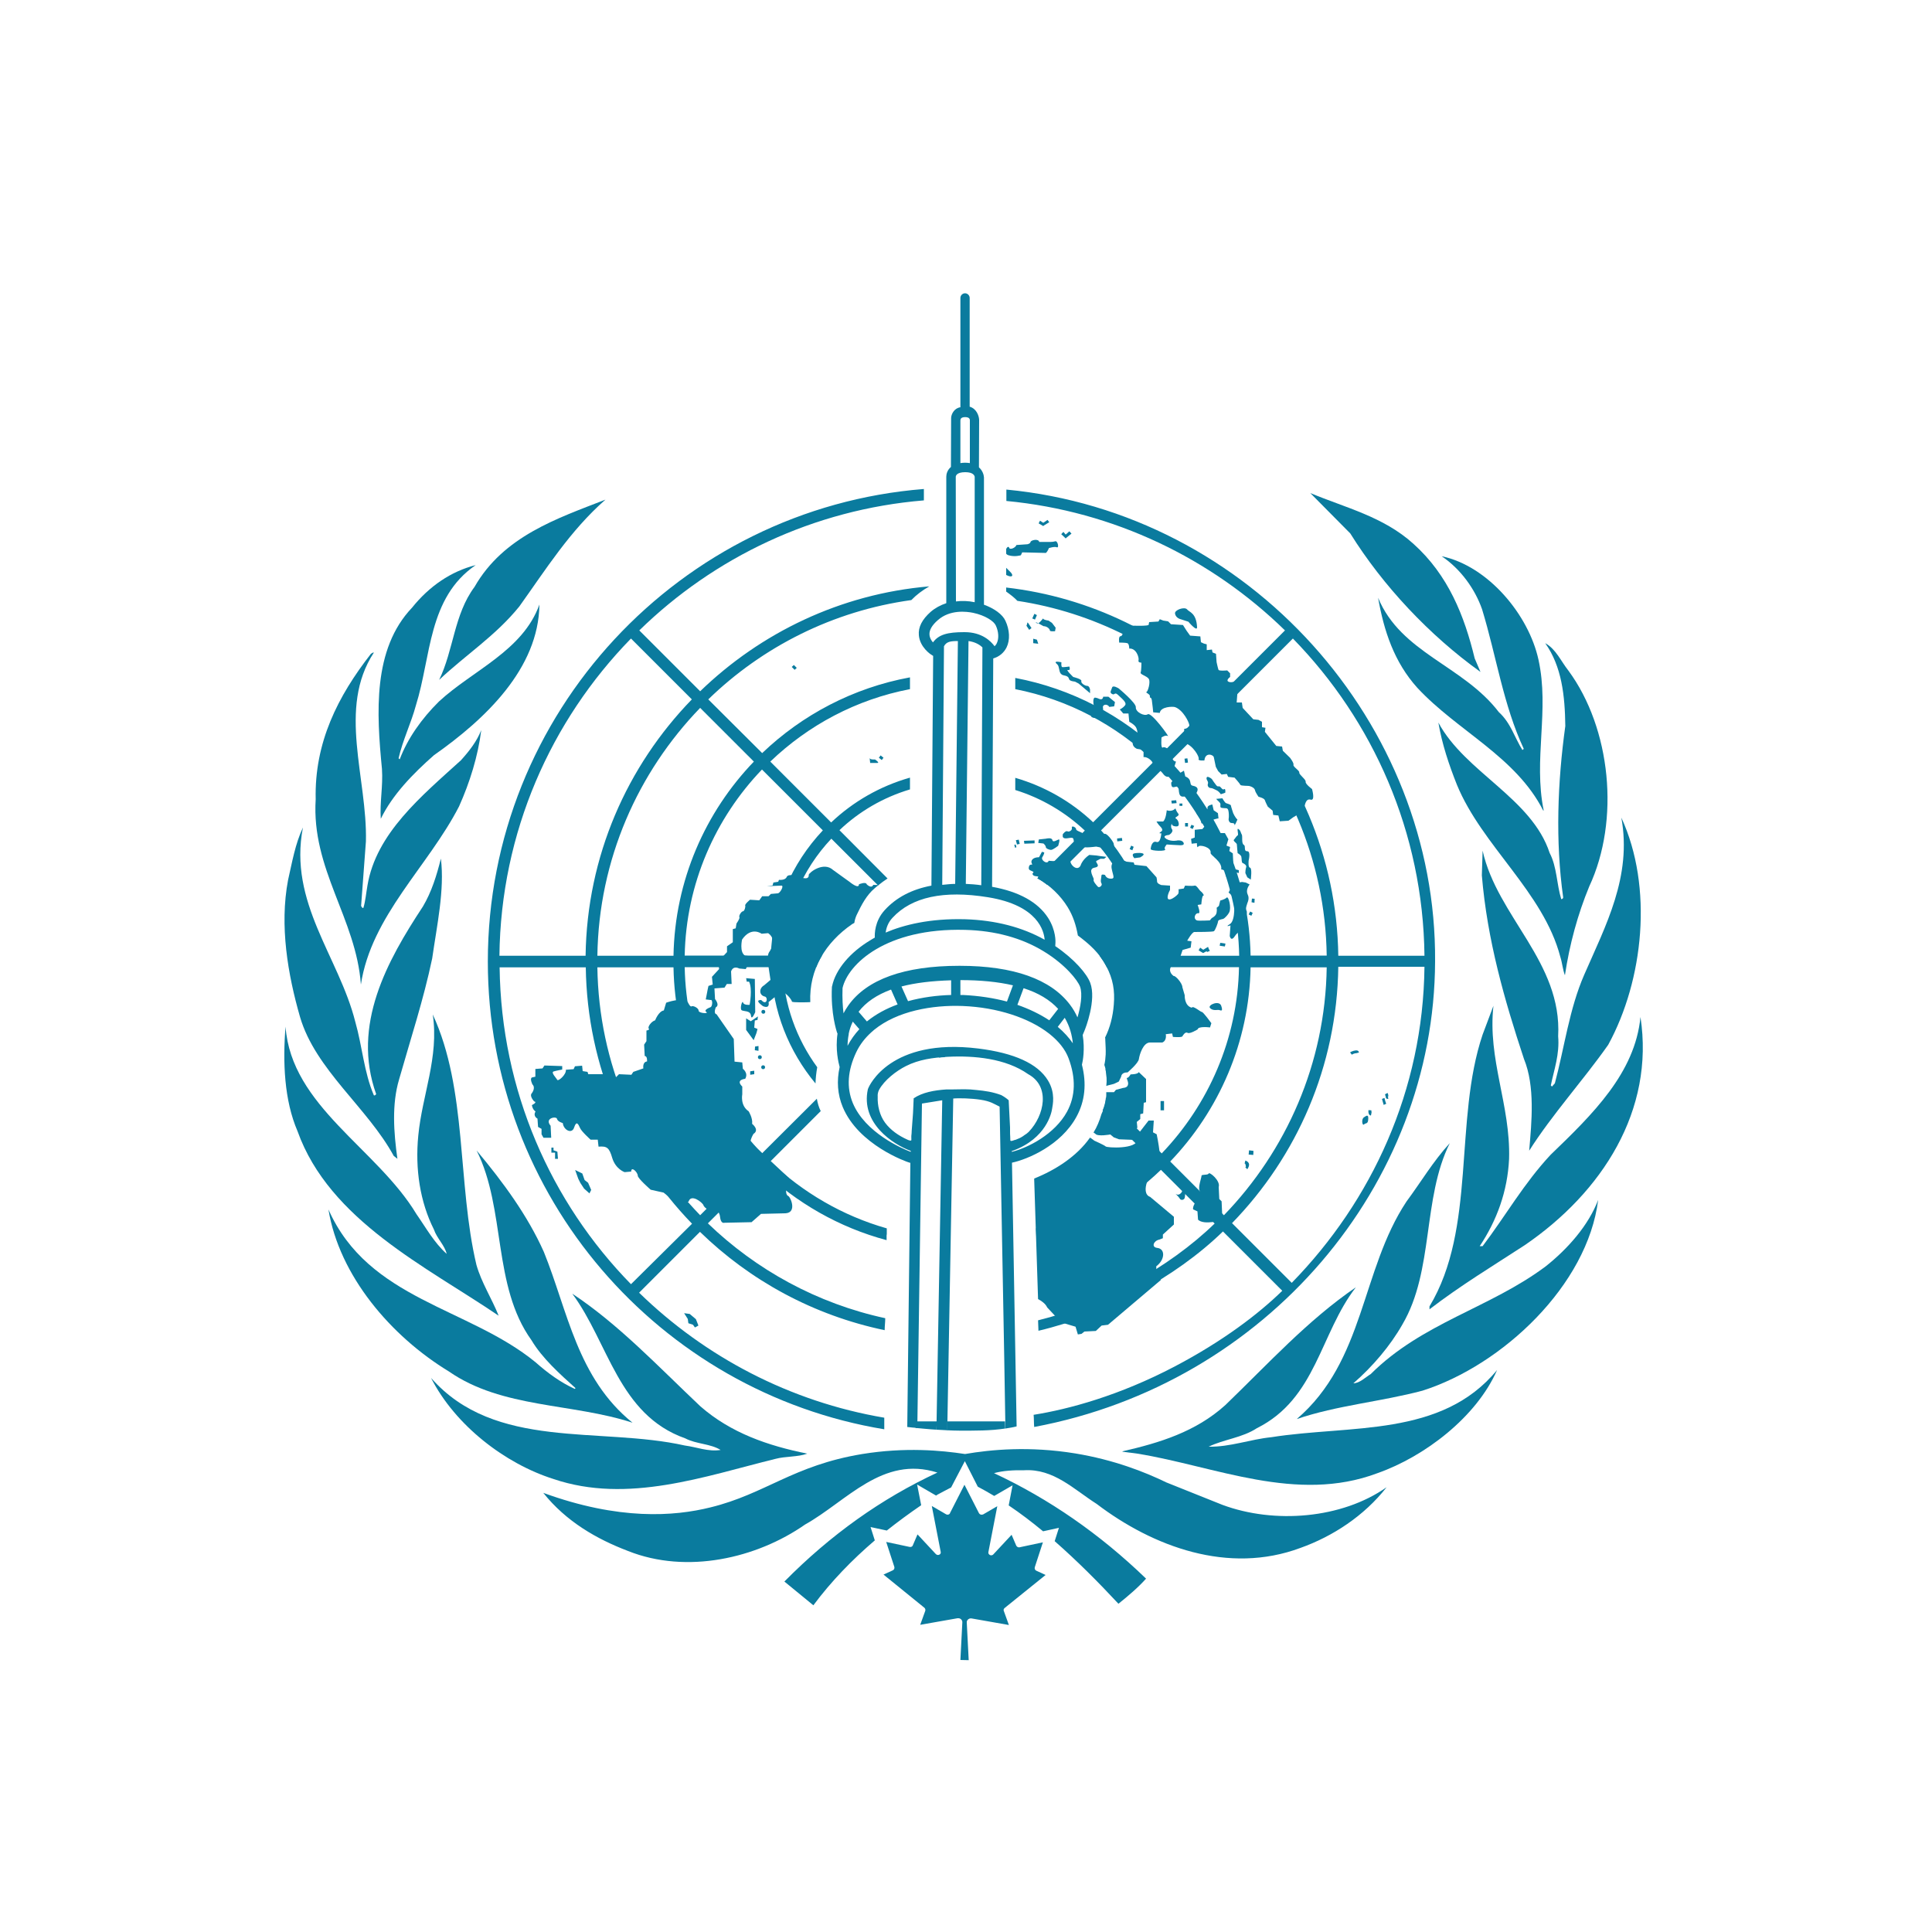 <svg id="SvgjsSvg1001" width="288" height="288" xmlns="http://www.w3.org/2000/svg" version="1.1" xmlns:xlink="http://www.w3.org/1999/xlink" xmlns:svgjs="http://svgjs.com/svgjs"><defs id="SvgjsDefs1002"></defs><g id="SvgjsG1008"><svg xmlns="http://www.w3.org/2000/svg" enable-background="new 0 0 1000 1000" viewBox="0 0 1000 1000" width="288" height="288"><rect width="1000" height="1000" stroke="#0a7b9e" stroke-miterlimit="10" display="none" class="colorStroke0a7b9e svgStroke"></rect><g display="none" transform="translate(1.89 -2.19)" fill="#0a7b9e" class="color000 svgShape"><g display="none" fill="#0a7b9e" class="color000 svgShape"><path fill="#0a7b9e" d="M200.6 607l1.8 1.5c-2-13.6-3-28.4.9-41.4 5.9-20.8 13.3-41.1 17.1-62.7 3-16.8 6.5-35.6 4.5-51.8-2.3 8.8-4.5 17.4-9.4 24.9-18.3 28.2-37 61.5-24.2 97.4-.3.5-.8.9-1.2.6-5.1-11.9-6.3-25.4-9.7-38-8.9-33.7-34.7-61.9-27.2-100.9-4.1 8.5-5.6 18-7.7 27.2-4.5 23.9 0 49.1 6.5 71.1C160.1 562.3 186.9 581.9 200.6 607zM193.7 432.1c6-12.4 15.9-24.2 27.6-32.9 26-19.6 54.4-45 54.8-78.2-8.8 23.9-34.9 33.8-52.2 50.1-9.2 8.6-16.3 19-20.4 29.9l-.6-.5c2.1-9.7 6.2-18.3 9.1-27.6 7.6-25.4 6.2-55.7 31-72.8-12.7 3.3-23.4 11.5-32.9 22l0 0c-20.1 22.2-18.3 55-15.7 84C195.2 415.2 194.7 422.9 193.7 432.1z" class="colorfff svgShape"></path><path fill="#0a7b9e" d="M223.9 359.8c13.9-13 29.9-22.6 41.7-38 14-18.6 26.3-39.4 44.7-55.4-24.9 9.7-51.8 19.6-67.9 45.3C232.8 326.5 231.3 344.2 223.9 359.8zM234.3 425.5c6-12.2 9.8-26.1 11.5-39.6-2.3 5.7-5.7 11-10.6 15.5-20.2 19.2-43.9 37.9-48.5 65.1-.6 3.9-1.1 7.9-2.1 11.6-.9.5-.9-.6-1.2-.9l2.6-33.5c2.4-32.8-14.8-69.2 4.1-98-.6-.1-1.1.5-1.5.6-17.2 21.9-28.7 46.1-28.7 75.5 0 36.4 21 61.9 23.6 96C188.9 482.2 218.8 456.9 234.3 425.5zM194.3 649.1c19.5 15.4 42.7 27.3 60.6 40.9-3.5-8.9-9.2-17.1-11.5-26.3-10.4-42.1-4.7-91.1-22.6-130 3.3 22.2-5.4 41.8-7.4 63-1.7 17.4 1.4 34.3 8.1 48.8 2 4.4 5.6 8.2 6.6 12.7-6.5-5.9-11.2-13.3-15.6-20.5-21-34-64.9-56-67.9-97.4l0 0c-1.5 18.4.1 37.9 6.2 54.2C159.1 616.8 175.4 634.2 194.3 649.1zM459.1 760.7c-34 0-64.5 16.5-94.2 28.8-27 11.2-62.8 9.1-86.8-7.5 11.8 14.8 27.6 24 44.1 30.2 30.4 12.1 65.8 2.9 91.8-13.7 18.6-11.9 34.6-28.8 56.8-28.8 35.8 0 73.4 36.7 105.6 69.9 5-4.1 10.3-8.3 14.3-13C557 794.5 509.4 760.7 459.1 760.7z" class="colorfff svgShape"></path><path fill="#0a7b9e" d="M398.5,764.3c5.3-1.4,11.6-0.9,16.5-2.7c-20.2-4.1-39.7-10.3-55.4-24.6
										c-22.5-20.5-42.4-42.4-66.4-58.4c18.9,25.4,24.2,62.2,58.6,75c6,2.3,13.1,2.7,18.4,6c-6.6,1.1-12.4-1.1-18.6-2.4
										c-44.4-9.5-98.5,2.7-131.7-35c12.5,24.8,38.5,44.2,63.6,52.4C321.9,787.6,362.2,773.2,398.5,764.3z" class="colorfff svgShape"></path><path fill="#0a7b9e" d="M324.1,745.7c-28.8-23.3-33.2-58.1-46.1-88.6c-8-19-21-36.1-34.9-52.7c15.2,30.5,8.6,69.8,28.4,98.5
										c6.2,9.1,14.8,17.7,22.8,24.8l-0.3,0.5c-7.2-3.3-13.7-8.5-20.4-13.9c-34.6-28.8-86.7-32.5-107.4-79.4l0,0
										c5.6,34.4,32.9,64.9,62.5,84.3C257,737.4,293,735.5,324.1,745.7z" class="colorfff svgShape"></path><g fill="#0a7b9e" class="color000 svgShape"><path fill="#0a7b9e" d="M726,321.7c11.8,15.5,27.8,25.1,41.7,38c-7.4-15.5-8.9-33.2-18.3-48.2c-16.2-25.7-43-35.6-68-45.3
										C699.6,282.3,711.8,303,726,321.7z" class="colorfff svgShape"></path><path fill="#0a7b9e" d="M779.6,372.9c2.7,9.2,6.8,18,9.1,27.6l-0.6,0.5c-4.1-10.9-11.2-21.3-20.4-29.9
										c-17.4-16.5-43.5-26.3-52.1-50.3c0.5,33.4,28.8,58.7,54.8,78.2c11.6,8.8,21.6,20.5,27.6,32.9c-1.1-9.2-1.5-16.9-0.6-25.8
										c2.7-29.1,4.4-61.8-15.5-84l0,0c-9.5-10.6-20.2-18.9-32.9-22C773.4,317.2,772,347.5,779.6,372.9z" class="colorfff svgShape"></path><path fill="#0a7b9e" d="M805.6,443.6l2.6,33.5c-0.3,0.3-0.3,1.2-1.2,0.9c-1.1-3.8-1.5-7.7-2.1-11.6
										c-4.5-27-28.4-45.9-48.5-65.1c-4.8-4.5-8.3-9.8-10.6-15.5c1.7,13.4,5.4,27.3,11.5,39.6c15.5,31.4,45.5,56.8,50.9,92.6
										c2.6-34.3,23.6-59.6,23.6-96c0-29.5-11.5-53.6-28.7-75.5c-0.5-0.3-0.9-0.8-1.5-0.6C820.4,374.6,803,411,805.6,443.6z" class="colorfff svgShape"></path><path fill="#0a7b9e" d="M811 537.3c-3.3 12.7-4.5 26.3-9.7 38-.5.3-.9-.3-1.2-.6 12.8-35.9-5.9-69-24.2-97.4-4.8-7.4-7.1-16.2-9.4-24.9-2 16.3 1.5 35 4.5 51.8 3.9 21.6 11.2 41.8 17.1 62.7 3.9 13 2.9 27.6.9 41.4l1.8-1.5c13.6-25.1 40.5-44.7 48.6-72.2 6.5-21.9 11-47.3 6.5-71.1l0 0c-2.1-9.2-3.8-18.7-7.7-27.2C845.7 475.4 819.9 503.7 811 537.3zM626.5 789.5c-29.9-12.4-60.2-28.8-94.2-28.8-50.1 0-97.9 34-131.2 65.8 4.1 4.7 9.4 9.1 14.4 13 32-33.1 69.8-69.9 105.6-69.9 22.2 0 38.2 16.9 56.8 28.8 25.8 16.5 61.3 25.8 91.8 13.7 16.3-6.2 32.2-15.4 44.1-30.2C689.4 798.5 653.5 800.7 626.5 789.5zM847.1 539.9L847.1 539.9 847.1 539.9z" class="colorfff svgShape"></path><path fill="#0a7b9e" d="M779.1,637.3c-4.5,7.2-9.1,14.8-15.5,20.5c1.1-4.4,4.7-8.3,6.6-12.7c6.8-14.7,9.8-31.4,8.2-48.8
										c-2.1-21.1-10.9-40.8-7.4-63c-18.1,39-12.2,87.9-22.7,130c-2.3,9.4-8,17.5-11.5,26.3c17.8-13.6,41.1-25.5,60.5-40.9
										c18.9-14.8,35.2-32.3,43.8-55c6.2-16.3,7.7-35.8,6.2-54.2C844.2,581.3,800.1,603.3,779.1,637.3z" class="colorfff svgShape"></path><path fill="#0a7b9e" d="M717.5 714.2c-6.6 5.4-13.1 10.6-20.4 13.9l-.3-.5c8-7.2 16.6-15.9 22.8-24.8 19.8-28.7 13.1-68.1 28.4-98.5-13.9 16.6-26.9 33.7-34.9 52.7-12.8 30.5-17.2 65.4-46.1 88.6 31.1-10.3 67.2-8.3 95.1-26.6 29.5-19.3 56.8-49.8 62.5-84.3C804.2 681.7 752.3 685.3 717.5 714.2zM824.9 634.8L824.9 634.8 824.9 634.8z" class="colorfff svgShape"></path><path fill="#0a7b9e" d="M640.1,757.4c-6.2,1.4-11.9,3.3-18.6,2.4c5.3-3.3,12.2-3.8,18.4-6c34.4-13,39.7-49.8,58.6-75
										c-24,16-43.9,37.9-66.4,58.4c-15.7,14.3-35.2,20.4-55.4,24.6c4.8,1.8,11.2,1.4,16.5,2.7c36.4,9.1,76.6,23.3,115.2,10.4
										c24.9-8.3,50.9-27.8,63.6-52.4C738.5,760.1,684.3,748,640.1,757.4z" class="colorfff svgShape"></path></g></g><path fill="#0a7b9e" d="M476.8,242.6C348.2,252.3,246.5,359.9,246.5,491c0,123.2,89.9,225.8,207.5,245.7c0-2,0-4.1,0.1-6.1
								c-49.3-8.5-93.6-32-128-65.6l32-32c26.1,25.3,59,43.5,95.7,51.4c0-1.4,0.1-2.7,0.2-4.1c0-0.7,0.1-1.5,0.1-2.2
								c-35.2-7.8-66.8-25.3-91.8-49.6l28.2-28.2c18.4,17.7,41.3,30.8,66.7,37.4c0.2-2,0.4-4,0.5-6c-23.9-6.5-45.5-18.9-62.9-35.6
								l32-32c9.9,9.3,21.6,16.6,34.5,21.3c0.1-2.1,0.2-4.2,0.4-6.3c-11.5-4.4-21.9-11-30.6-19.3l28.8-28.8c1,0.9,2.1,1.8,3.1,2.6
								c0.1-2.6,0.1-5.1,0.2-7.7c-9.4-8.7-15.3-21.1-15.3-34.9c0-4.1,0.5-8,1.5-11.8c-1.4-1.1-2.7-2.3-3.8-3.8
								c-0.3-0.4-0.6-0.9-0.9-1.4c-1.5,4.4-2.5,9.1-2.7,13.9h-40.8c0.8-23.7,10.3-45.3,25.5-61.5l11.3,11.3c0.1-2.5,0.5-5,1.2-7.4
								l-8.2-8.2c7.2-6.8,15.5-12.4,24.5-16.6v-6.6c-10.7,4.6-20.5,11.1-28.9,19l-32-32c21.9-21,50.4-35.3,82-39.4v-6.1
								c-33.3,4.1-63.2,19.1-86.2,41.1l-28.2-28.2c30.2-29.3,70.2-48.8,114.4-53.1v-6.1c-45.9,4.4-87.4,24.5-118.8,55l-31.9-32
								c39.6-38.6,92.3-63.9,150.7-68.4L476.8,242.6L476.8,242.6z M321.7,660.6c-42.1-43-68.3-101.8-69-166.6H298
								c0.8,52.2,21.9,99.7,55.9,134.7L321.7,660.6z M358.1,624.3c-32.8-33.8-53.3-79.7-54.1-130.3h40
								c0.8,39.6,16.8,75.5,42.3,102.1L358.1,624.3z M390.6,591.9c-24.5-25.5-39.9-60-40.6-97.9h45.5c0.8,25.4,11,48.5,27.3,65.8
								L390.6,591.9z M442.2,494c0.8,12.5,5.7,23.9,13.6,32.6L427,555.5c-15.2-16.2-24.8-37.8-25.5-61.5H442.2L442.2,494z
								 M422.6,422.1c-16.3,17.4-26.6,40.3-27.3,65.8H350c0.8-37.9,16.2-72.3,40.6-97.9L422.6,422.1z M358.1,357.6l28.2,28.2
								c-25.5,26.6-41.5,62.5-42.3,102.1h-40C304.8,437.4,325.4,391.5,358.1,357.6z M353.8,353.3c-34,35-55.1,82.3-55.9,134.7h-45.3
								c0.8-64.8,27-123.5,69.2-166.7L353.8,353.3z" class="colorfff svgShape"></path><polygon fill="#0a7b9e" points="281.9 591.4 281.9 594.7 283.4 594.7 283.1 591 281.1 590.2 281.1 588.8 279.9 588.8 279.9 591.4" class="colorfff svgShape"></polygon><polygon fill="#0a7b9e" points="292.4 600.6 296.2 602.4 297.4 605.9 299.2 607.3 300.9 611 300 612.9 297.1 610.3 295.2 607.4 294.1 605.2" class="colorfff svgShape"></polygon><polygon fill="#0a7b9e" points="355.9 679 357.2 682.3 355.4 683.4 354.4 681.9 351.9 681.1 351.6 678.8 349.7 675.8 352.7 676.3" class="colorfff svgShape"></polygon><path fill="#0a7b9e" d="M445.9,475.4c-4-5.5-5.4-13.3-1.9-19.2c-1.5-1.4-2.6-3.1-3.4-5c-1.4-0.1-3.9-2.2-3.9-2.2l-8.8-6.3
									c-5-4.5-12.5,1.2-12.8,2.6c0.3,3.6-5.7,0.8-5.7,0.8s-5-1.5-5.7,0.5c-0.8,2-4.1,1.5-4.1,1.5L399,449l-2.6,0.5L396,451l-3,0.5
									l7.5-0.3c2-0.3-0.8,4.4-2,4.1l-3.5,0.3l-1.2,1.2h-3.3l-1.5,2.1l-4.8-0.3c0,0-2.7,2.3-2.6,3c0.3,0.8-0.5,3-1.2,3
									c-0.8,0-2.3,2.3-1.8,3c0.5,0.8-1.5,3.3-1.5,3.3l-0.5,2.6l-1.5,0.5v7l-3,2.1v3l-4.5,4.8l0.5,4.1l-3.8,4.1l0.5,4.1l-2.3,0.8
									l-0.5,1.8l-1.1,5.3l2.6,0.3c1.2-0.5,1.1,3.3,0,3.8s-3.8,1.5-2.3,2.6s-4.1,0.8-4.1-0.8c0-1.5-3-2.9-3.8-2.3
									c-0.8,0.5-2-2.3-2-2.3c-2.7-2.9-11.3,0.3-11.3,0.3l-1.2,4.1c-2.7,0.5-4.5,5.1-4.5,5.1c-2.3,0.8-4.1,3.6-3.3,4.4
									c0.8,0.8-1.2,1.1-1.2,1.1v5.6l-1.2,1.8l0.3,6c1.5,0,1.2,2.9,1.2,2.9c-2.6,0.3-2,3.6-2,3.6l-5.3,1.8l-1.1,1.5l-6.5-0.3
									l-1.8,1.8l-1.8-1.8h-12.5l-0.5-1.2l-2.6-0.5l-0.3-2.9l-3.8,0.3l-0.8,1.5l-4.1,0.3c0.3,2.6-4.1,6.3-4.5,5.3
									c-0.5-1.1-3.3-3.8-2-4.4c1.2-0.5,4.5-1.1,4.5-1.1v-1.8l-9.4-0.3l-1.1,1.5l-3.8,0.3v4.1l-1.8,0.5c-1.2,0.8,0.3,3.6,0.3,3.6
									c1.8,1.8-0.3,4.5-0.3,4.5c-1.5,1.5,1.2,4.4,1.2,4.4c2,0.5-1.2,2-1.2,2c0.5,2.6,2,3.3,2,3.3c-1.5,2.6,1.1,3.8,1.1,3.8
									l0.3,4.4l1.8,1.1v2.9l1.1,1.8h4.1l-0.3-6.3c-3.5-4.1,3-5.1,3.3-3.6s3,2.3,3,2.3c0.5,3.8,4.8,6,6,2.3c1.2-3.8,2.3-1.5,3,0.3
									c0.8,1.8,5.6,6.2,5.6,6.2h3.8l0.5,3.6c4.2-0.3,5.6,0.3,7.2,6c1.8,5.9,6.5,7.4,6.5,7.4l3.5-0.3c0-3,3.5,0.5,3.5,2.1
									c0,1.5,6.8,7.4,6.8,7.4l6.8,1.5l6.3,5.1l4.8-0.5h2c1.2-4.4,7.2,0.3,7.9,1.8c0.5,1.5,4.5,4.1,5,2.9s3.3-0.5,3.8,3.3
									s2.3,3,2.3,3l14.4-0.3l5-4.4l12.8-0.3c6.5-0.3,2.6-9.2,1.2-9.2c-2.3-1.8,0.8-9.2,0.8-9.2l-18.3-17.1c-4.2,0-0.5-6.2-0.5-6.2
									c3.3-2.1-0.8-5.3-0.8-5.3c0.5-3-1.8-6.6-1.8-6.6c-4.5-3-3.3-8.9-3.3-8.9v-4.1c-3.8-3.6,1.5-4.1,1.5-4.1
									c1.8-3-1.2-5.3-1.2-5.3l-0.3-3.3l-4.1-0.5l-0.5-11.9l-9.1-13c-1.8-0.5-0.5-3.6-0.5-3.6c2.3-1.2-0.5-4.4-0.5-4.4l-0.3-5.6
									l5.3-0.5l1.2-2h2.6l-0.3-6.6c1.2-3.3,4.2-1.5,4.2-1.5l3.5,0.3l2-3.8l0.5-3l-2.7-0.3c-3-1.8-1.5-8.5-1.5-8.5
									c4.8-7.1,10.3-3,10.3-3l3.5-0.3c5.3,3.6,0.5,10.1,0.5,10.1c-1.1,1.5-0.5,6.3-0.5,6.3l1.2,8.1l-3.3,2.9
									c-2.7,1.5-2.7,5.1,0.3,5.9c2,0.3,1.2,5.1-1.8,1.8c-4.1,0,1.2,3.3,0.8,3.2c4.1,1.8,3.1-2.1,3.1-2.1l6-4.8
									c2.3-1.8,6.3,3.8,6.3,4.5c0,0.7,10,0.3,10,0.3c2.7,1.8,3.8,6.3,3.8,6.3c2.7-3.6,8.6-0.3,4.2,1.8c4.1,2.6,4.1,4.8,4.1,4.8
									c3.3-1.1,3.3,1.5,3.3,2.3s1.1-3.8,1.1-3.8c-3.8-2.9,5-3.8,2.6,1.2l-1.5,2.3l2.6,2l0.3,5.9c5.6-0.5,4.1-7.4,4.1-7.4l2.6-0.5
									c0-2.3,1.8-1.1,1.8-1.1c-1.8-8.6,4.1-10.1,4.1-10.1c3.3-0.8,3.5-7.7,3.5-7.7c-2.3-1.1-1.1-4.5,1.5-1.5s-1.5-6.2-1.5-6.2
									l-2-1.8l-2.7-0.3l-0.3-2.9h-4.5l-0.8,3.6l-1.7,0.8l-0.5-1.1l-0.8,2.9h-4.5l-0.3-3l2.7-0.8l1.1-1.5l0.8-4.1h3.3l4.2-1.2
									c0.3-4.4,2.6-3.3,2.6-3.3l1.5,1.2l2.3,1.8l0.3,1.5l-1.5,0.8l-0.3,2.1l0.8,2.9h2c0.8-4.1,6-4.1,7.5-1.5l1.5-3.6
									c-3.5-1.8,0-4.5,0.9-3.3c0.4,0.5,1,0.1,1.6-0.6c0.1-0.9,0.2-1.7,0.4-2.6c-0.2-0.4-0.3-0.9-0.5-1.3
									C458.5,484.2,450.4,481.5,445.9,475.4z" class="colorfff svgShape"></path><path fill="#0a7b9e" d="M386.8,500.2l-4.5-0.5l0.3,1.8h1.2c2,3.6,0.3,12.2,0.3,12.2s-3,0.3-3.5-1.2
									s-1.8,3.3-0.8,4.1c1.1,0.8,4.5,0,4.8,2.9s2.3-1.8,2.3-1.8L386.8,500.2L386.8,500.2z" class="colorfff svgShape"></path><polygon fill="#0a7b9e" points="382.3 520.9 382.3 526.9 386.2 532.4 387.7 528.7 388.3 526.5 386.5 525.7 386.8 522 388.3 521.7 388.5 519.8 384.7 522.4" class="colorfff svgShape"></polygon><polygon fill="#0a7b9e" points="388.8 538 388.8 535.4 387 535.7 386.8 537.7" class="colorfff svgShape"></polygon><polygon fill="#0a7b9e" points="386.5 550.2 386.5 548.4 384.4 548.7 384.4 550.5" class="colorfff svgShape"></polygon><path fill="#0a7b9e" d="M389.5,542.3c0.6,0,1.1-0.5,1.1-1.1s-0.5-1.1-1.1-1.1s-1.1,0.5-1.1,1.1
									S388.9,542.3,389.5,542.3z" class="colorfff svgShape"></path><circle cx="391.2" cy="546.6" r="1.1" fill="#0a7b9e" class="colorfff svgShape"></circle><circle cx="391.4" cy="517.4" r="1.1" fill="#0a7b9e" class="colorfff svgShape"></circle><path fill="#0a7b9e" d="M461.6 509.7l.5-2.6 1.5-.8.3-2.6.9-1.6c.3-3.6.7-7.2 1.1-10.9l-.2.2-.3 2-1.2 1.8-1.5 3.8-5.3.3-1.1 4.5.8 3.9L461.6 509.7zM463.4 526.6c.1-4.4.3-8.8.6-13.2l-.3.2-1.1 3-1.2 7.4C461.4 524.1 462.4 525.9 463.4 526.6z" class="colorfff svgShape"></path><polygon fill="#0a7b9e" points="544.6 568.2 546.6 566.8 545.8 565.6 543.7 566.8" class="colorfff svgShape"></polygon><path fill="#0a7b9e" d="M617.3 621.3l2.3 1.1.3 4.4c3 3 12.8.5 12.8-.3s-.5-9.4-.5-9.4l-1.2-1.2-.3-6.3c1.1-3.3-4.8-8.2-5.3-7.1s-3.8.3-3.8 1.2c0 1.1-2 6-1.1 7.8 1.1 1.8-.8 1.8-1.1 3.6C619.2 616.6 616.7 619.7 617.3 621.3L617.3 621.3zM611.7 611c-.5 2-2.3 3-3.3 2.3-1.1-.8 1.2 1.2 1.8 2.3.5 1.1 2 1.1 2.6 0 .5-1.1.3-3.3.8-4.4C613.9 610.3 612 610 611.7 611L611.7 611z" class="colorfff svgShape"></path><rect width="1.8" height="4.8" x="600" y="564.4" fill="#0a7b9e" class="colorfff svgShape"></rect><path fill="#0a7b9e" d="M626,515.3c-1.1-1.5,5-4.1,6-1.1c1.1,3,0,2.6-1.1,2.3
									C630.1,516.2,627.5,517.3,626,515.3L626,515.3z" class="colorfff svgShape"></path><polygon fill="#0a7b9e" points="631.5 481.2 631.2 482.7 633.9 483.1 634.2 481.6" class="colorfff svgShape"></polygon><polygon fill="#0a7b9e" points="624.4 485.6 624.5 486 626 485.4 625.4 484.2 625.1 483.3 624.4 483.7 622.5 484.8 620.9 483.7 620.1 485.1 622.1 486.3 622.5 486.6 622.8 486.3" class="colorfff svgShape"></polygon><polygon fill="#0a7b9e" points="647.9 459.9 648.1 457.9 649.6 458.1 649.4 460.2" class="colorfff svgShape"></polygon><polygon fill="#0a7b9e" points="647.8 467 646.4 466.2 647.2 464.7 648.5 465.5" class="colorfff svgShape"></polygon><path fill="#0a7b9e" d="M645.7 446.8l-1.1-2.3c0 0 0-2 .5-3s-1.1-2-1.8-2.3c-.8-.3-.5-2.3-.8-3.3-.3-1.1-2-1.8-2-1.8s-.5-3.8-.5-4.5c0-.8-2.3-1.8-1.5-2.6s1.2-1.8 2-2.3-.8-4.1.5-3.3c1.2.8 1.2 2.1 1.8 3 .5 1.1-.3 4.5 1.1 5.3 1.2.8-.3 3.3 1.8 3.3 2 0 .8 4.8.8 4.8s-.5 3.6.8 3.8c1.2.3.5 6.3.5 6.3L645.7 446.8 645.7 446.8zM629.3 405.5c.8 1.1 2.3 1.8 2.3 2.9s-.5 1.8 1.1 2c1.5.3 2.6-.3 3 1.1.5 1.2.5 3.3.3 4.4-.3 1.1.3 2.6 1.5 2.6s1.5.3 1.5 1.1 1.5-2.9 1.5-2.9c-1.2-1.1-2.3-3.3-2.3-3.3s-1.2-3.6-1.2-4.1-1.8-1.1-2.6-1.2c-.8-.3-2-2.6-2-2.6H629.3L629.3 405.5zM631.8 403.1c-.8-1.1-1.5-1.8-2.6-2.3s-1.8-1.1-2.7-1.1c-1.1 0-2-1.1-1.5-2.3s-.8-1.8-.8-2.9.8-1.1 2-.3c1.2.8 1.1 1.1 2 2.3 1.1 1.2 1.5 2.6 2.6 2.3 1.1-.3 1.8 2.3 2.7 1.5 1.1-.8.8 1.8.8 1.8L631.8 403.1 631.8 403.1zM602.5 432c1.4 1.4-7.5 1.1-7.5 0s.8-4.5 3-3.8c2.3.8 2.6-4.5 2.6-4.5s-2 .3-.3-.8c1.8-1.1 0-2.6-.8-3.3-.8-.8-1.5-2.1-1.5-2.1h3.5c1.5-1.1 2-5.9 2-5.9 3 1.1 4.5-1.1 4.5-1.1s.5 1.5 1.5 2.9c1.1 1.2-2.6 1.8-1.2 2.6 1.2.8 1.8 3 1.2 3.8-.5.8-3.3.3-3.3-.8s-1.1 1.2 0 2.6c1.1 1.2-1.2 3-1.8 3-.5 0-3.8.5-1.1 2.1 2.7 1.5 5.7.8 5.7.8s2.3-.3 3 1.1c.8 1.2-.3 1.5-1.5 1.5s-7.2-.5-7.2-.5S601.7 431.2 602.5 432L602.5 432zM586.3 434.2c1.2-.3 4.2-.5 4.8.3.5.8-1.8 1.8-1.8 1.8l-3 .5C585.4 435.6 585.1 434.5 586.3 434.2L586.3 434.2zM618.8 412.9c2-1.1 6.3-1.1 6-2.6s2.6-2 2.6-2l.8 3 2.3 1.5.3 2.9c0 0 .8-.5-2 .3-2.7.8-1.1 2-1.1 2l-6 .3-.8-2.6L618.8 412.9 618.8 412.9zM609 399c1.5 0-.5 5.9 3.5 5.3 4.1-.5.3 1.8 3.3 2 3 .3 2.3-2.3 3.3-4.1 1.1-1.8.5-2.9-1.2-3.3-1.8-.5-1.8-.5-2.3-2.6-.5-2-2.6-2.6-2.6-2.6l-.8-3-3.3 2-3.3 4.4C605.6 400.7 607.4 399 609 399L609 399z" class="colorfff svgShape"></path><polygon fill="#0a7b9e" points="615.6 420.6 616.3 419.1 617.7 419.7 617 421.4" class="colorfff svgShape"></polygon><rect width="1.5" height="1.8" x="613" y="418.2" fill="#0a7b9e" class="colorfff svgShape"></rect><polygon fill="#0a7b9e" points="614.2 384.2 614.5 386.5 613 386.6 612.7 384.4" class="colorfff svgShape"></polygon><rect width="1.5" height="1.2" x="610" y="407.9" fill="#0a7b9e" class="colorfff svgShape"></rect><polygon fill="#0a7b9e" points="605.9 407.9 605.8 406.4 608.3 406.3 608.5 407.8" class="colorfff svgShape"></polygon><polygon fill="#0a7b9e" points="585.2 432.5 583.9 432 584.6 430.1 586 430.7" class="colorfff svgShape"></polygon><polygon fill="#0a7b9e" points="577.4 427.9 577.2 426.4 579.8 426.1 580 427.6" class="colorfff svgShape"></polygon><path fill="#0a7b9e" d="M575.3 428.9c-.3-1.1-3.8-5.9-5-4.8s-1.5 0-3.8.8-7.1.3-7.2-.8c-.3-1.1-3.8-1.5-3.8-2.6s-2.6-2.3-2.3-.8c.1.6-.2 1.1-.5 1.4.2.1.3.3.5.5 2.2 2.2 3.6 4.9 4.5 7.7 1.4.5 2.5.6 3.7.6 1.5 0 4.8-.5 4.8-.5s3.6.6 4.2 1.2c2.7 2.9 4.5 3.6 5.3 2.3C576.5 432.9 575.4 430 575.3 428.9zM606.4 391.5l1.8-5.6c-2.6-.5-2-3.3-2-3.3-.3-2.3-3.8-4.8-5-4.1-1.2.8-.8-5.3-.8-5.3s2.3-1.5 3.3-.8c1.1.8-8.6-12.7-10.6-11.5s-6.5-1.2-6.3-3.6c.3-2.3-9.1-10-9.1-10s-3-2-3.5-.5-1.5 2.6 0 3.3c1.5.8 1.2-1.2 3 .5 1.8 1.8 5 4.1 3.8 5.6s-2.7 2.1-2.7 2.1l1.8 2.1h2.7l.5 4.4c0 0 3 1.5 3.8 3.3s.8 2.9 0 3.8c-.8 1.1-2.3 2.9-2 4.5.3 1.8 2.3 2.6 2.3 2.6l2 .3 1.5.8v3.3c2-.5 5.3 2.3 5 4.1-.3 1.8.5.8 3 2.6s1.8 2.1 3.5 3.3C604.1 394.5 605.6 393.7 606.4 391.5L606.4 391.5z" class="colorfff svgShape"></path><path fill="#0a7b9e" d="M565 356.7c-.3-1.1-.8-4.5.8-4.4 1.5.3.5 0 2.3.8s2-1.2 2-1.2h2.7l3.5 2.9-.5 2.3-2.6.3c-1.2-2-3.8-1.2-3.3.5.5 1.8-1.2 5.1-2.3 5.3-1.1.3-4.2.3-4.1-1.2C564 360.4 565 356.7 565 356.7L565 356.7zM563 350v-2c0 0-.3-2-1.5-2s-3.5-1.5-3-2.6-4.2-2.1-4.2-2.1-4.2-4.1-2.7-3.6.8-1.8.8-1.8-3 .5-3.8.3c-.8-.3-.5-2.6-.5-2.6s-3-.8-3 0 1.1.8 1.5 2.3.3 4.1 2.6 4.5 2.7 1.1 3 2.1c.3 1.1 3 1.2 3 1.2l2 1.1L563 350 563 350z" class="colorfff svgShape"></path><polygon fill="#0a7b9e" points="535.9 324 535.1 321.9 533.2 321.4 533.2 323.7" class="colorfff svgShape"></polygon><path fill="#0a7b9e" d="M535.1 313.2c-2.6-2 3.5 1.5 3.5 1.5 2 0 3.3 1.5 3.3 2.3s2.7.5 2.7.5l.3-1.8-2-2.6-1.8-1.2c0 0-2.7-.3-2.7-1.1C538.4 310.2 536.2 314 535.1 313.2L535.1 313.2zM607.8 308.1c-.5-2 5-3.8 6.3-2.3 1.2 1.5 4.8 1.8 5.3 9.4.2 2.7-4.5-2.9-4.5-2.9l-3.8-1.2C609 310.7 607.9 309.5 607.8 308.1L607.8 308.1z" class="colorfff svgShape"></path><polygon fill="#0a7b9e" points="534 311.3 532.7 310.7 533.8 308.3 535.1 309" class="colorfff svgShape"></polygon><path fill="#0a7b9e" d="M544.6 270.2c-1.2.5-3.8.3-3.8.3h-4.5c-.3-1.8-4.2-1.1-4.5 0-.2.9-1.7 1.2-1.7 1.2l-5.7.5c-.6 1.5-3.5 2.6-3.8 1.5 0-.1 0-.1-.1-.2v4c3.2.9 6.1-.1 6.1-.1l.8-1.5 12.5.3c1.1-1.1 1.5-2.6 1.5-2.6s3-1.1 4.2-.5C546.9 273.7 546 269.6 544.6 270.2zM466.9 319.6c-.1-.9 5-1.1 5.7-.3.8.8.3 2.1 2.6 2.1 2.3 0 1.2 1.5 1.1 2.3-.3.8-2.7.5-3-.3s-4.1-1.1-4.1-1.1S467.2 320.8 466.9 319.6L466.9 319.6z" class="colorfff svgShape"></path><polygon fill="#0a7b9e" points="549.6 268.1 550.2 268.7 550.7 268.2 553.2 266.1 552.2 264.9 550.2 266.6 549 265.2 548 266.4" class="colorfff svgShape"></polygon><polygon fill="#0a7b9e" points="538.4 262.2 538.7 261.9 541.6 260.1 540.7 258.9 538.4 260.4 536.8 259.3 536 260.7 538 261.9" class="colorfff svgShape"></polygon><polygon fill="#0a7b9e" points="529.4 314.2 531 316.7 532.2 315.8 530.6 313.1 530.3 312.8 530 312.8 527.4 312.5 527.3 314" class="colorfff svgShape"></polygon><path fill="#0a7b9e" d="M447.2,383.8l0.3,2.9h3.8c1.5,0-1.2-1.8-1.2-1.8S447.1,385.1,447.2,383.8L447.2,383.8z
									" class="colorfff svgShape"></path><polygon fill="#0a7b9e" points="452.1 383.9 453 382.7 454.5 383.9 453.6 385.1" class="colorfff svgShape"></polygon><polygon fill="#0a7b9e" points="406.3 336.2 407.4 335.1 408.9 336.7 407.8 337.7" class="colorfff svgShape"></polygon><path fill="#0a7b9e" d="M646.6,597.5c-0.3-1.4-1.8-1.8-2-1.8l-0.5,1.5l0,0c0.2,0,0.3,0.2,0.5,0.3l0.3,1.4
									c-0.2,0.2-0.3,0.3-0.3,0.5l1.1,1.1C646.4,599.1,646.7,598.4,646.6,597.5L646.6,597.5z" class="colorfff svgShape"></path><polygon fill="#0a7b9e" points="648.8 592.6 646.4 592.5 646.6 590.2 649 590.5" class="colorfff svgShape"></polygon><path fill="#0a7b9e" d="M707 572.8c1.1-.6 2.4-2 2.3.9-.2 2.9-1.4 2-2.3 2.9S705.5 573.7 707 572.8L707 572.8zM719.8 562v-.3c0-.5-.2-1.1-.5-1.7l-1.4.8c.2.3.2.8.3 1.1 0 .5.2.9.5 1.2.3.2.6.3 1.1.2l-.3-1.5C719.5 561.8 719.6 561.8 719.8 562L719.8 562zM716.5 563.2c.5 1.5.9 3 .9 3.2l1.4-.6c0 0-.6-1.5-.9-3L716.5 563.2 716.5 563.2zM710.9 569.2l-1.5-.2c-.2 1.2.2 2.7 1.4 2.9l.3-1.5 0 0C711 570.4 710.9 569.8 710.9 569.2L710.9 569.2zM704.4 538.9c-.2-.5-.3-.9-.8-1.1-1.1-.5-3 .3-3.9.9l.9 1.2c.9-.6 2.3-.9 2.4-.8 0 0 0 0 0-.2L704.4 538.9 704.4 538.9zM459.5 613.3L459.5 613.3 459.5 613.3c.2-2.3.4-4.5.6-6.7l-1.5.4v1.2l-2.6.3 1.5 3.8L459.5 613.3z" class="colorfff svgShape"></path></g><path fill="#0a7b9e" stroke="#0a7b9e" stroke-miterlimit="10" d="M482.7 426.6" class="colorfff svgShape colorStrokefff svgStroke"></path><g transform="translate(-260 -150)" fill="#0a7b9e" class="color000 svgShape"><path fill="#0a7b9e" d="M996.3 869.8c-21.4 5.7-44.3 7.6-65.1 14.7 35.3-30.2 33.2-77 56.8-112.6 7.5-10.1 13.7-20.7 22.4-30.2-14.3 28.7-8.1 65.9-24.5 93.8-6.3 11.1-15.4 21.8-25.4 30.5 3.3-.1 6.1-3 9-4.8 26.7-26.6 61.6-34.1 90.5-55.7 11.6-9.2 22.2-21.3 27.2-34.4C1081.7 815.2 1037.7 856.6 996.3 869.8L996.3 869.8zM1092.4 690.8c-13.1 18.6-28.9 35.9-40.9 54.8 1.3-15 3.1-33.3-2.7-47.5-10.1-30.5-19-61.5-21.8-95l.4-12.8c7.6 34.2 41.2 57.7 39.1 96.1.8 9.3-2.1 17.2-3.8 25.4l.6.6 1.5-1.7c5-18.8 7.5-38.6 15.2-56.2 11-25.3 24.8-50.8 19.2-81.3C1115.8 609.2 1110.7 657.3 1092.4 690.8L1092.4 690.8z" class="colorfff svgShape"></path><path fill="#0a7b9e" d="M1071.8,497.1c22,29.9,26.8,77.4,10.8,111.7c-6,14.5-10.2,30-12.6,46c-1.1-2.8-1.4-6.5-2.4-9.6
							c-8.8-33.5-40.5-57.4-53.5-89c-4.1-10.3-7.7-21-9.6-32.2c13.9,25.8,48.3,39.1,57.6,67.5c3.8,7.2,3.6,16.2,6,23.9
							c0.5,0,1-0.4,1-0.9c-4.1-29.2-2.9-59.8,1.1-88.7c-0.2-15.6-1.8-30.8-10.4-42.9C1065.4,486,1067.9,492.2,1071.8,497.1
							L1071.8,497.1z" class="colorfff svgShape"></path><path fill="#0a7b9e" d="M1056.3,491.4c5.8,26.2-2.7,51.6,2.7,78l-0.2,0.2c-14.2-28-44.4-41.2-65.2-63.6
							c-12-13.3-17.3-29.5-20.3-46.6c11.9,28.7,44,35,62.5,59.2c6.2,5.6,8.2,13.3,12.2,19.6l0.7-0.6c-10.6-22.7-14.2-48.1-21.6-72.3
							c-3.7-10.5-11.1-20.8-20.9-27.4C1030.3,443,1051.2,468.2,1056.3,491.4L1056.3,491.4z" class="colorfff svgShape"></path><path fill="#0a7b9e" d="M991.5 431.4c18.2 16.3 26.5 37.5 31.8 59.4l3 7c-26.5-19-50.5-44.6-67.4-71.7l-20.7-20.9C956.4 412.8 976 417.4 991.5 431.4L991.5 431.4zM573.4 408.6c-18.3 16-31 36.3-44.6 55.3-12.2 15.1-27.7 25-41.5 38 7.5-15.4 7.7-33.9 18.3-48.1C520.6 427.5 548.5 418.3 573.4 408.6L573.4 408.6z" class="colorfff svgShape"></path><path fill="#0a7b9e" d="M473.3,464.5c8.9-11.1,20.2-18.8,32.9-22c-24.7,16.9-23,47.3-30.9,72.5c-2.5,9.3-6.8,17.9-9,27.5l0.6,0.5
							c4.1-10.8,11.3-21,20.3-29.9c17.5-16.2,43.4-26.2,52-50.2c-0.4,33.2-28.1,59.4-54.6,78c-10.9,9.6-21.5,20.5-27.5,32.9
							c-0.6-8.4,1.2-16.8,0.6-25.8C454.9,519.1,452.8,486,473.3,464.5L473.3,464.5z" class="colorfff svgShape"></path><path fill="#0a7b9e" d="M423.4,563.7c-0.7-29.4,11.5-53.4,28.6-75.3c0.5-0.2,0.9-0.8,1.5-0.6c-18.9,28.8-3.3,65-4.1,97.7
							l-2.5,33.5c0.4,0.2,0.4,1.2,1.2,0.9c1.1-3.7,1.4-7.7,2.1-11.6c4.5-27,27.9-46.2,48.4-64.8c4.4-4.9,8.2-9.8,10.5-15.6
							c-1.7,13.5-5.9,27-11.5,39.5c-16,31.1-45.4,56.6-50.8,92.2C444.3,625.4,421.1,599.9,423.4,563.7L423.4,563.7z" class="colorfff svgShape"></path><path fill="#0a7b9e" d="M409.1,605.5c2.1-9.2,3.7-18.7,7.7-27.2c-7.6,38.9,18.6,66.9,27.1,100.6c3.6,12.6,4.5,26.1,9.6,38
							c0.5,0.3,0.9-0.2,1.2-0.6c-12.8-35.8,5.7-69,24.2-97.1c4.5-7.6,7.1-16,9.3-24.8c2,16.2-2.1,34.8-4.5,51.7
							c-4.5,21.4-11.2,41.7-17.1,62.5c-3.9,13-2.8,27.6-0.9,41.2l-1.9-1.5c-13.6-25-40.5-44.6-48.5-71.9
							C409,654.5,404.6,629.2,409.1,605.5L409.1,605.5z" class="colorfff svgShape"></path><path fill="#0a7b9e" d="M407.8,681.4c3,41.2,47.3,63,67.8,97.1c4.9,7,9.1,14.7,15.6,20.5c-1-4.4-5.1-8.1-6.6-12.6
							c-7.2-14.3-9.8-31.3-8.1-48.6c2-21,10.8-40.6,7.5-62.7c18,38.9,12.6,87.5,22.6,129.6c2.6,9.2,8,17.5,11.5,26.3
							c-37.1-25.2-87.6-49.3-104.1-95.5C407.1,719.5,406.3,699.7,407.8,681.4L407.8,681.4z" class="colorfff svgShape"></path><path fill="#0a7b9e" d="M430,776c20.7,46.8,72.4,50.6,107.2,79.1c6.4,5.7,13.1,10.5,20.3,13.8l0.4-0.4
							c-8-7.2-17.2-15.4-22.8-24.8c-20.3-28.2-13.2-67.8-28.4-98.2c13.8,16.5,26.4,33.7,34.8,52.5c12.4,30.6,17.2,65.2,45.9,88.4
							c-31.1-10.2-67.5-7.4-95-26.5C462.3,841.6,435.6,810.3,430,776L430,776z" class="colorfff svgShape"></path><path fill="#0a7b9e" d="M483.1,863.2c33.1,37.7,87.3,25.1,131.4,35c6.2,0.8,11.9,3.3,18.5,2.3c-5.3-3.3-12.6-3-18.3-6
							c-34.6-12.2-39.7-49.6-58.5-74.9c24,15.9,44.2,37.4,66.3,58.3c15.9,13.9,35.1,20.4,55.3,24.5c-4.8,1.8-11.2,1.3-16.4,2.7
							c-36.3,8.9-76.5,23.5-115,10.4C521.5,907.6,495.7,887.9,483.1,863.2L483.1,863.2z" class="colorfff svgShape"></path><path fill="#0a7b9e" d="M892.7,928.9l-29-11.6c-11.1-5.4-27.1-11.7-47.1-15c-23.8-3.9-43.8-2-57.1,0.3
									c-12.3-1.9-31.1-3.6-53.2,0c-35.8,5.9-50,20.6-78.5,27.6c-18.9,4.7-47.4,6.8-86.6-7.5c11.8,14.8,27.6,23.9,43.9,30.1
									c30.4,12.1,66.5,3.8,91.6-13.7c21.6-12.1,40.1-35.9,68.5-26.9c-28.9,13.4-55.3,32.2-79.2,56.4l15,12.3
									c9.2-12.4,20.1-23.6,31.8-33.6l-2.2-6.9l8.4,1.8c5.8-4.6,11.8-9,17.8-13.1l-2.1-10.7l9.8,5.7c0.2-0.1,0.4-0.2,0.6-0.4
									c2.3-1.2,4.8-2.6,7.2-3.8l7.1-13.6l6.7,13.2c2.8,1.5,5.7,3.1,8.5,4.8l9.5-5.5l-2,10.4c6.1,4.1,12,8.6,17.8,13.4l8.2-1.8
									l-2.2,6.9c11.5,10.1,22.5,21.1,33,32.4c5-4,10.2-8.4,14.3-13c-24-23.2-50.4-41.4-78.7-54.6c4.7-1.3,10.1-1.6,15.6-1.5
									c15.3-0.9,25.7,9.9,37.5,17.4c29.2,22.2,68.2,36.7,105.5,22.8c16.8-6,33-16.6,44.6-31.4
									C954.5,936.1,919.6,938.9,892.7,928.9z" class="colorfff svgShape"></path><path fill="#0a7b9e" d="M973 912.5c-41.9 15.8-84.1-3.6-124.3-10.1l-7.7-1v-.2c19.2-4.4 37.9-10.1 53.2-23.9 22.5-21.7 42.6-43.9 67.6-61-18.5 23.8-20.5 57.6-51.2 72.9-7.6 5-17.2 5.8-25 9.6 11.2.2 21.4-3.8 32.4-4.9 41.1-6.5 88.1.2 116.9-34.8C1024.2 883.5 997.4 903.9 973 912.5L973 912.5zM1049.2 794.5c-16.6 10.8-33.3 20.9-49.3 33.2v-1.5c24.4-40.5 12.5-96.2 27.5-140.7l5.6-14.9c-3.1 27.8 8.9 51.3 8.1 79.2-.8 16.8-6.3 31.8-15.2 45.2h1.5c11.9-15.7 21.3-32.4 35.2-47.3 21.7-20.9 43.7-42.3 46.5-71.3C1116.5 724.7 1089.3 767.1 1049.2 794.5L1049.2 794.5z" class="colorfff svgShape"></path></g><polyline fill="none" stroke="#000" stroke-miterlimit="10" points="502.3 1000 500 0 0 0 0 500 1000 500" display="none"></polyline><path fill="#0a7b9e" stroke="#0a7b9e" stroke-miterlimit="10" stroke-width="11" d="M497.1,859.2l1-19.4c0.1-1.2-0.9-2.2-2-2.2c-0.2,0-0.3,0-0.5,0l-19.3,3.4l2.6-7.2c0.2-0.6,0-1.2-0.4-1.6
			L457.3,815l4.8-2.2c0.7-0.3,1-1.1,0.8-1.8l-4.2-12.9l12.2,2.6c0.7,0.1,1.4-0.2,1.6-0.9l2.4-5.6l9.5,10.2c0.6,0.6,1.5,0.6,2.1,0.1
			c0.4-0.3,0.5-0.8,0.4-1.3l-4.6-23.7l7.4,4.3c0.7,0.4,1.6,0.2,2-0.5v-0.1l7.5-14.7l7.5,14.7c0.4,0.7,1.2,1,2,0.7h0.1l7.4-4.3
			l-4.6,23.7c-0.2,0.8,0.4,1.6,1.2,1.7c0.5,0.1,1-0.1,1.3-0.4l9.5-10.2l2.4,5.6c0.3,0.6,1,1,1.6,0.9l12.2-2.6l-4.2,12.9
			c-0.2,0.7,0.1,1.5,0.8,1.8l4.8,2.2L520,832.3c-0.5,0.4-0.7,1.1-0.4,1.6l2.6,7.2l-19.3-3.4c-1.2-0.2-2.3,0.6-2.5,1.7
			c0,0.2,0,0.3,0,0.5l1,19.4L497.1,859.2L497.1,859.2z" display="none" class="colorfff svgShape colorStroke0a7b9e svgStroke"></path><path fill="#0a7b9e" d="M497.1 859.2l1-19.4c.1-1.2-.9-2.2-2-2.2-.2 0-.3 0-.5 0l-19.3 3.4 2.6-7.2c.2-.6 0-1.2-.4-1.6L457.3 815l4.8-2.2c.7-.3 1-1.1.8-1.8l-4.2-12.9 12.2 2.6c.7.1 1.4-.2 1.6-.9l2.4-5.6 9.5 10.2c.6.6 1.5.6 2.1.1.4-.3.5-.8.4-1.3l-4.6-23.7 7.4 4.3c.7.4 1.6.2 2-.5v-.1l7.5-14.7 7.5 14.7c.4.7 1.2 1 2 .7h.1l7.4-4.3-4.6 23.7c-.2.8.4 1.6 1.2 1.7.5.1 1-.1 1.3-.4l9.5-10.2 2.4 5.6c.3.6 1 1 1.6.9l12.2-2.6-4.2 12.9c-.2.7.1 1.5.8 1.8l4.8 2.2L520 832.3c-.5.4-.7 1.1-.4 1.6l2.6 7.2-19.3-3.4c-1.2-.2-2.3.6-2.5 1.7 0 .2 0 .3 0 .5l1 19.4L497.1 859.2 497.1 859.2zM616.6 1075.7" class="colorfff svgShape"></path><path fill="#0a7b9e" d="M450.5,790.5l2.2,6.9c2-1.7,4.1-3.4,6.1-5.1L450.5,790.5z" display="none" class="colorfff svgShape"></path><g display="none" fill="#0a7b9e" class="color000 svgShape"><path fill="#0a7b9e" d="M474.6,768.4l2.1,10.7c2.6-1.7,5.1-3.4,7.7-5.1L474.6,768.4z" class="colorfff svgShape"></path></g><g display="none" fill="#0a7b9e" class="color000 svgShape"><path fill="#0a7b9e" d="M499.3,756.2l-7.1,13.6c2.9-1.4,5.9-2.6,8.9-3c1.6,0.8,3.3,1.6,4.9,2.5L499.3,756.2z" class="colorfff svgShape"></path></g><g display="none" fill="#0a7b9e" class="color000 svgShape"><path fill="#0a7b9e" d="M514.4,774.3c2.5,1.5,5,3.1,7.5,4.8l2-10.4L514.4,774.3z" class="colorfff svgShape"></path></g><g display="none" fill="#0a7b9e" class="color000 svgShape"><path fill="#0a7b9e" d="M539.8,792.5c2,1.7,4,3.3,6,5.1l2.2-6.9L539.8,792.5z" class="colorfff svgShape"></path></g><g display="none" fill="#0a7b9e" class="color000 svgShape"><path fill="#0a7b9e" d="M539.8,792.5l-9.9,2.2l-4.5-10.5l-5.5,6l2.1-11.2c-2.5-1.7-5-3.3-7.5-4.8l-4.6,2.7l-3.8-7.5
					c-1.6-0.9-3.2-1.7-4.9-2.5c-3,0.4-6,1.5-8.9,3l-3.5,6.7l-4.3-2.5c-2.6,1.6-5.1,3.3-7.7,5.1l2.2,11.1l-5.7-6.2l-4.5,10.3
					l-9.8-2.1c-2.1,1.7-4.1,3.4-6.1,5.1l3.8,11.6h85.5l3.7-11.4C543.8,795.9,541.8,794.2,539.8,792.5z" class="colorfff svgShape"></path></g><g fill="#0a7b9e" class="color000 svgShape"><path fill="#0a7b9e" d="M486 547.4c1-.1 1.9-.2 2.9-.2 1-1.4 2.3-2.3 3.9-2.9-2.9-.3-5.7-.9-8.4-1.7.4.7.7 1.5 1 2.3C485.6 545.7 485.8 546.5 486 547.4zM330.9 326.3c38.7-37.8 90.2-62.6 147.3-67.3v-5.9C352.1 263.1 252.5 369 252.5 497.7c0 121.7 88.9 222.9 205.2 242.1v-6c-48.9-8.3-92.8-31.5-126.9-64.7l31.5-31.5c26 25.3 58.8 43.2 95.6 50.9 0-2.1.3-4.1.3-6.2-35.2-7.6-66.8-25-91.8-49.1l27.8-27.8c17.9 17.1 40 29.9 64.7 36.5 0-.7 0-1.4 0-2.1 0-.3 0-.7.1-1 0-.9 0-1.8 0-2.7 0-.1 0-.2 0-.3-22.9-6.5-43.5-18.6-60.3-34.6l26.1-26.1c-1-2-1.6-4.1-2-6.4L394.4 597c-24.1-25.1-39.3-59-40-96.4h44.8c.6 22.8 9.2 43.7 22.9 60.2.1-2.9.4-5.7.9-8.4-10.7-14.6-17.3-32.5-17.9-51.8h17.4c.8-2.1 1.8-4.1 3-6h-20.3c.7-23.3 10.1-44.6 25.1-60.5l24.2 24.2c1.6-1.3 3.2-2.5 4.9-3.6l-24.9-25c10.2-9.7 22.7-17 36.5-21.1v-6.1c-15.5 4.4-29.4 12.4-40.8 23.2l-31.5-31.5c19.6-18.8 44.5-32.2 72.3-37.5v-6.1c-29.4 5.4-55.8 19.4-76.5 39.2L366.6 362c28-27.2 64.5-45.8 105.1-51.4 2.7-2.8 5.8-5.1 9.3-7.1-45.9 3.9-87.3 24-118.6 54.3L330.9 326.3zM326.6 330.5l31.5 31.5c-33.5 34.5-54.3 81.1-55 132.7h-44.6C259.2 430.9 285.1 373 326.6 330.5zM326.6 664.7c-41.5-42.4-67.2-100.2-68-164h44.6c.7 51.5 21.6 98.2 55 132.7L326.6 664.7zM390.2 601.2L362.4 629c-32.3-33.3-52.5-78.5-53.2-128.3h39.4C349.3 539.7 365.1 575.1 390.2 601.2zM425.9 429.8c-16.1 17.1-26.2 39.7-26.9 64.8h-44.6c.7-37.2 15.9-71.2 40-96.3L425.9 429.8zM390.2 394.2c-25.1 26.1-40.9 61.5-41.6 100.5h-39.4c.7-49.8 21-95 53.2-128.3L390.2 394.2zM520.9 253.4v5.9c55.9 5.3 106.2 29.9 144.2 67l-31.5 31.5c-30-29.1-69.2-48.7-112.8-53.7 0 .1 0 .2 0 .4v1.7c2.1 1.5 4.1 3 5.8 4.8 39.6 6 75.1 24.5 102.6 51l-27.8 28c-20.6-19.7-46.8-33.6-75.9-39.1v5.8c27.5 5.4 52.3 18.7 71.8 37.4l-31.5 31.5c-11.3-10.7-25.1-18.6-40.3-23v6.3c13.6 4.2 25.9 11.5 36 21l-24.6 24.7c1.8 1 3.5 2.1 5.1 3.4l23.7-23.7c15 15.9 24.4 37.2 25.1 60.5h-21.6c1.2 1.6 2.4 3.4 3.4 5.3.1.2.2.5.3.7h17.9c-.6 19.7-7.4 37.9-18.6 52.7.6 2.8.7 5.8.5 8.7 14.4-16.7 23.3-38 24-61.6h44.6c-.7 37.3-15.9 71.2-40 96.4l-28.9-29c-.1 1.5-.4 3-.9 4.6-.2.7-.5 1.4-.8 2.1l26.3 26.3c-16.8 16.2-37.6 28.3-60.8 34.8.1 2.1.2 4.1.3 6.2 24.6-6.6 46.6-19.4 64.4-36.5l27.8 27.8c-23.6 22.9-58.4 42-91.4 50.1l.2 5.4c34.7-8.2 70.7-27.3 95.5-51.4l30.7 30.7c-12.3 12-30.6 26-55.7 39.2-28.8 15.1-54.8 22.1-73 25 .2 1.9.1 4.5.3 6.3 120.1-22.5 207.1-125.1 207.5-241C743.7 374.6 646.9 265.4 520.9 253.4zM669.2 330.5c41.5 42.5 67.4 100.4 68.1 164.2h-44.6c-.7-51.5-21.6-98.2-55-132.7L669.2 330.5zM633.5 366.3c32.3 33.3 52.5 78.5 53.2 128.3h-39.4c-.7-38.9-16.5-74.3-41.6-100.5L633.5 366.3zM596.8 494.7c-.8-25-10.9-47.8-26.9-64.9l31.5-31.5c24.1 25.1 39.3 59 40 96.4H596.8zM605.7 601.2c25.1-26.2 40.9-61.6 41.6-100.5h39.4c-.7 49.8-21 95-53.2 128.3L605.7 601.2zM668.6 664l-30.9-30.9c33.5-34.5 54.3-81.1 55-132.7h44.6C736.6 564.3 710.1 621.5 668.6 664z" class="colorfff svgShape"></path><polygon fill="#0a7b9e" points="287.3 596.6 287.3 599.8 288.8 599.8 288.5 596.1 286.5 595.4 286.5 594 285.4 594 285.4 596.6" class="colorfff svgShape"></polygon><polygon fill="#0a7b9e" points="297.7 605.6 301.4 607.4 302.6 610.8 304.4 612.2 306 615.9 305.1 617.7 302.3 615.2 300.4 612.3 299.3 610.1" class="colorfff svgShape"></polygon><polygon fill="#0a7b9e" points="360.2 682.8 361.5 686.1 359.7 687.1 358.7 685.7 356.3 684.9 356 682.7 354.1 679.7 357 680.1" class="colorfff svgShape"></polygon><path fill="#0a7b9e" d="M443.4,473.6c2.5-5.2,5-10.2,9.5-14c0.6-0.5,1.2-1,1.9-1.5L452,458c-1,2.2-3.4-0.3-3.4-0.3c-0.4-1.5-4,0-4,0
				c0,2.8-4.8-1.2-4.8-1.2l-8.6-6.2c-4.9-4.5-12.3,1.2-12.6,2.5c0.3,3.6-5.7,0.7-5.7,0.7s-4.9-1.5-5.7,0.4c-0.8,1.9-4,1.5-4,1.5
				l-0.4,1l-2.5,0.4l-0.4,1.5l-3,0.4l7.4-0.3c1.9-0.3-0.7,4.3-1.9,4l-3.4,0.3l-1.2,1.2h-3.3L393,466l-4.8-0.3c0,0-2.7,2.2-2.5,3
				c0.3,0.7-0.4,3-1.2,3c-0.7,0-2.2,2.2-1.8,3c0.4,0.7-1.5,3.3-1.5,3.3l-0.4,2.5l-1.5,0.4v6.8l-3,2.1v3l-4.5,4.8l0.4,4l-3.7,4l0.4,4
				l-2.2,0.7l-0.4,1.8l-1,5.2l2.5,0.3c1.2-0.4,1,3.3,0,3.7s-3.7,1.5-2.2,2.5s-4,0.7-4-0.7s-3-2.8-3.7-2.2c-0.7,0.4-1.9-2.2-1.9-2.2
				c-2.7-2.8-11.2,0.3-11.2,0.3l-1.2,4c-2.7,0.4-4.5,5.1-4.5,5.1c-2.2,0.7-4,3.6-3.3,4.3s-1.2,1-1.2,1v5.5l-1.2,1.8l0.3,5.9
				c1.5,0,1.2,2.8,1.2,2.8c-2.5,0.3-1.9,3.6-1.9,3.6l-5.2,1.8l-1,1.5l-6.4-0.3l-1.8,1.8l-1.8-1.8h-12.3l-0.4-1.2l-2.5-0.4l-0.3-2.8
				l-3.7,0.3l-0.7,1.5l-4,0.3c0.3,2.5-4,6.2-4.5,5.2s-3.3-3.7-1.9-4.3c1.2-0.4,4.5-1,4.5-1v-1.8l-9.2-0.3l-1,1.5l-3.7,0.3v4
				l-1.8,0.4c-1.2,0.7,0.3,3.6,0.3,3.6c1.8,1.8-0.3,4.5-0.3,4.5c-1.5,1.5,1.2,4.3,1.2,4.3c1.9,0.4-1.2,1.9-1.2,1.9
				c0.4,2.5,1.9,3.3,1.9,3.3c-1.5,2.5,1,3.7,1,3.7l0.3,4.3l1.8,1v2.8l1,1.8h4l-0.3-6.2c-3.4-4,3-5.1,3.3-3.6s3,2.2,3,2.2
				c0.4,3.7,4.8,5.9,5.9,2.2c1.2-3.7,2.2-1.5,3,0.3c0.7,1.8,5.5,6.1,5.5,6.1h3.7l0.4,3.6c4.2-0.3,5.5,0.3,7.1,5.9
				c1.8,5.8,6.4,7.3,6.4,7.3l3.4-0.3c0-3,3.4,0.4,3.4,2.1c0,1.5,6.7,7.3,6.7,7.3l6.7,1.5l6.2,5.1l4.8-0.4h1.9
				c1.2-4.3,7.1,0.3,7.7,1.8c0.4,1.5,4.5,4,4.9,2.8c0.4-1.2,3.3-0.4,3.7,3.3s2.2,3,2.2,3l14.1-0.3l4.9-4.3l12.6-0.3
				c6.4-0.3,2.5-9.1,1.2-9.1c-2.2-1.8,0.7-9.1,0.7-9.1l-18-16.8c-4.2,0-0.4-6.1-0.4-6.1c3.3-2.1-0.7-5.2-0.7-5.2
				c0.4-3-1.8-6.5-1.8-6.5c-4.5-3-3.3-8.8-3.3-8.8v-4c-3.7-3.6,1.5-4,1.5-4c1.8-3-1.2-5.2-1.2-5.2l-0.3-3.3l-4-0.4l-0.4-11.7
				l-8.9-12.8c-1.8-0.4-0.4-3.6-0.4-3.6c2.2-1.2-0.4-4.3-0.4-4.3l-0.3-5.5l5.2-0.4l1.2-1.9h2.5l-0.3-6.5c1.2-3.3,4.2-1.5,4.2-1.5
				l3.4,0.3l1.9-3.7l0.4-3l-2.7-0.3c-3-1.8-1.5-8.3-1.5-8.3c4.8-7,10.1-3,10.1-3l3.4-0.3c5.2,3.6,0.4,10,0.4,10
				c-1,1.5-0.4,6.2-0.4,6.2l1.2,8l-3.3,2.8c-2.7,1.5-2.7,5.1,0.3,5.8c1.9,0.3,1.2,5.1-1.8,1.8c-4.2,0,1.5,3.4,0.7,3.1
				c4.1,1.8,3.1-2,3.1-2l5.9-4.8c2.2-1.8,6.2,3.7,6.2,4.5c0,0.6,8,0.4,9.5,0.3c-0.7-16.9,7.9-30.9,21.7-40.4
				c0.4-0.2,0.7-0.4,1.1-0.6C442.4,476.3,442.8,474.9,443.4,473.6z" class="colorfff svgShape"></path><path fill="#0a7b9e" d="M390.7,506.7l-4.5-0.4l0.3,1.8h1.2
				c1.9,3.6,0.3,12,0.3,12s-3,0.3-3.4-1.2s-1.8,3.3-0.7,4c1,0.7,4.5,0,4.8,2.8s2.2-1.8,2.2-1.8L390.7,506.7L390.7,506.7z" class="colorfff svgShape"></path><polygon fill="#0a7b9e" points="386.2 527.1 386.2 533.1 390.1 538.4 391.5 534.8 392.1 532.6 390.4 531.9 390.7 528.2 392.1 527.9 392.3 526.1 388.6 528.6" class="colorfff svgShape"></polygon><polygon fill="#0a7b9e" points="392.6 543.9 392.6 541.4 390.8 541.7 390.7 543.6" class="colorfff svgShape"></polygon><polygon fill="#0a7b9e" points="390.4 556 390.4 554.2 388.3 554.5 388.3 556.3" class="colorfff svgShape"></polygon><path fill="#0a7b9e" d="M393.3,548.2c0.6,0,1-0.4,1-1s-0.4-1-1-1
				s-1,0.4-1,1S392.7,548.2,393.3,548.2z" class="colorfff svgShape"></path><circle cx="395" cy="552.4" r="1" fill="#0a7b9e" class="colorfff svgShape"></circle><circle cx="395.1" cy="523.7" r="1" fill="#0a7b9e" class="colorfff svgShape"></circle><path fill="#0a7b9e" d="M617.6 626l2.2 1 .3 4.3c3 3 12.6.4 12.6-.3s-.4-9.2-.4-9.2l-1.2-1.2-.3-6.2c1-3.3-4.8-8-5.2-7s-3.7.3-3.7 1.2c0 1-1.9 5.9-1 7.7 1 1.8-.7 1.8-1 3.6C619.5 621.4 617 624.4 617.6 626L617.6 626zM612.1 615.9c-.4 1.9-2.2 3-3.3 2.2s1.2 1.2 1.8 2.2c.4 1 1.9 1 2.5 0 .4-1 .3-3.3.7-4.3C614.3 615.2 612.4 614.9 612.1 615.9L612.1 615.9z" class="colorfff svgShape"></path><rect width="1.8" height="4.8" x="600.7" y="569.9" fill="#0a7b9e" class="colorfff svgShape"></rect><path fill="#0a7b9e" d="M626.2,521.6c-1-1.5,4.9-4,5.9-1
				s0,2.5-1,2.2C630.3,522.5,627.7,523.5,626.2,521.6L626.2,521.6z" class="colorfff svgShape"></path><polygon fill="#0a7b9e" points="631.6 488 631.3 489.5 634 489.9 634.3 488.4" class="colorfff svgShape"></polygon><polygon fill="#0a7b9e" points="624.6 492.3 624.7 492.8 626.2 492.2 625.6 491 625.3 490.1 624.6 490.5 622.8 491.6 621.2 490.5 620.4 491.9 622.4 493.1 622.8 493.3 623.1 493.1" class="colorfff svgShape"></polygon><path fill="#0a7b9e" d="M634 431.2h-3.7c0 0 1.2.4-2.2-2.8-3.4-3.3-5.7.7-5.7.7l-4 .4v4l-1.9.7.3 2.5 2.7-.3c0 0 0 3 .7 1.8s7 .3 6.4 3.3c-.1 1.2 6.2 4.5 5.5 8.5 3.3.4 2.5 3.7 2.5 3.7l4.2.4 1.2-2.5 1.2.3v-1.5l-2.7-.7-.4-8-1.8-1.2.4-2.1-1.9-.7 1-3.3L634 431.2 634 431.2zM644.8 456.8l-1.9-.3-4.5.7-2.5 4.8c0 0 1.2.7 2.2 2.5s1.5 12-1.5 13.8.3.7.3.7l-.4 5.5c.7 2.5 1.9 1.2 2.7 0 .7-1.2 1.5-1.5 2.5-2.8 1-1.2 2.5-3.6 2.7-5.2.3-1.8 1.5-4.5.7-5.2-.7-.7.7-4.3.7-4.3s1-2.1 0-4c-1-2.1.3-4.3 1-5.2L644.8 456.8 644.8 456.8z" class="colorfff svgShape"></path><polygon fill="#0a7b9e" points="647.8 467 648 465.1 649.4 465.2 649.3 467.3" class="colorfff svgShape"></polygon><polygon fill="#0a7b9e" points="647.7 474 646.3 473.3 647.1 471.8 648.4 472.5" class="colorfff svgShape"></polygon><path fill="#0a7b9e" d="M645.6 454.1l-1-2.2c0 0 0-1.9.4-3 .4-1-1-1.9-1.8-2.2-.7-.3-.4-2.2-.7-3.3-.3-1-1.9-1.8-1.9-1.8s-.4-3.7-.4-4.5-2.2-1.8-1.5-2.5 1.2-1.8 1.9-2.2c.7-.4-.7-4 .4-3.3 1.2.7 1.2 2.1 1.8 3 .4 1-.3 4.5 1 5.2 1.2.7-.3 3.3 1.8 3.3 1.9 0 .7 4.8.7 4.8s-.4 3.6.7 3.7c1.2.3.4 6.2.4 6.2L645.6 454.1 645.6 454.1zM629.5 413.5c.7 1 2.2 1.8 2.2 2.8s-.4 1.8 1 1.9c1.5.3 2.5-.3 3 1 .4 1.2.4 3.3.3 4.3-.3 1 .3 2.5 1.5 2.5s1.5.3 1.5 1 1.5-2.8 1.5-2.8c-1.2-1-2.2-3.3-2.2-3.3s-1.2-3.6-1.2-4-1.8-1-2.5-1.2c-.7-.3-1.9-2.5-1.9-2.5L629.5 413.5 629.5 413.5zM631.9 411.1c-.7-1-1.5-1.8-2.5-2.2-1-.4-1.8-1-2.7-1-1 0-1.9-1-1.5-2.2s-.7-1.8-.7-2.8.7-1 1.9-.3 1 1 1.9 2.2c1 1.2 1.5 2.5 2.5 2.2s1.8 2.2 2.7 1.5c1-.7.7 1.8.7 1.8L631.9 411.1 631.9 411.1zM603 439.5c1.3 1.3-7.4 1-7.4 0s.7-4.5 3-3.7c2.2.7 2.5-4.5 2.5-4.5s-1.9.3-.3-.7c1.8-1 0-2.5-.7-3.3-.7-.7-1.5-2.1-1.5-2.1h3.4c1.5-1 1.9-5.8 1.9-5.8 3 1 4.5-1 4.5-1s.4 1.5 1.5 2.8c1 1.2-2.5 1.8-1.2 2.5 1.2.7 1.8 3 1.2 3.7-.4.7-3.3.3-3.3-.7s-1 1.2 0 2.5c1 1.2-1.2 3-1.8 3-.4 0-3.7.4-1 2.1 2.7 1.5 5.7.7 5.7.7s2.2-.3 3 1c.7 1.2-.3 1.5-1.5 1.5s-7.1-.4-7.1-.4S602.3 438.8 603 439.5L603 439.5zM587.1 441.7c1.2-.3 4.2-.4 4.8.3.4.7-1.8 1.8-1.8 1.8l-3 .4C586.2 443.1 585.9 442 587.1 441.7L587.1 441.7zM619.1 420.8c1.9-1 6.2-1 5.9-2.5s2.5-1.9 2.5-1.9l.7 3 2.2 1.5.3 2.8c0 0 .7-.4-1.9.3-2.7.7-1 1.9-1 1.9l-5.9.3-.7-2.5L619.1 420.8 619.1 420.8zM609.4 407.1c1.5 0-.4 5.8 3.4 5.2 4-.4.3 1.8 3.3 1.9 3 .3 2.2-2.2 3.3-4 1-1.8.4-2.8-1.2-3.3-1.8-.4-1.8-.4-2.2-2.5-.4-1.9-2.5-2.5-2.5-2.5l-.7-3-3.3 1.9-3.3 4.3C606.2 408.7 607.9 407.1 609.4 407.1L609.4 407.1z" class="colorfff svgShape"></path><polygon fill="#0a7b9e" points="616 428.4 616.7 426.9 618.1 427.5 617.3 429.1" class="colorfff svgShape"></polygon><rect width="1.5" height="1.8" x="613.4" y="426" fill="#0a7b9e" class="colorfff svgShape"></rect><polygon fill="#0a7b9e" points="614.6 392.5 614.9 394.7 613.4 394.9 613.1 392.7" class="colorfff svgShape"></polygon><rect width="1.5" height="1.2" x="610.5" y="415.9" fill="#0a7b9e" class="colorfff svgShape"></rect><polygon fill="#0a7b9e" points="606.5 415.9 606.3 414.4 608.8 414.2 609 415.7" class="colorfff svgShape"></polygon><polygon fill="#0a7b9e" points="586.1 440.1 584.7 439.5 585.5 437.7 586.8 438.3" class="colorfff svgShape"></polygon><polygon fill="#0a7b9e" points="578.3 435.5 578.2 434 580.7 433.7 580.9 435.2" class="colorfff svgShape"></polygon><polygon fill="#0a7b9e" points="535.5 435 530 435.2 530.2 436.7 535.5 436.5" class="colorfff svgShape"></polygon><polygon fill="#0a7b9e" points="526.4 437.1 525.8 434.9 527.3 434.6 527.8 436.8" class="colorfff svgShape"></polygon><polygon fill="#0a7b9e" points="525.4 438.8 525 437.3 525.7 437.1 526.1 438.5" class="colorfff svgShape"></polygon><path fill="#0a7b9e" d="M537.7 434.5l-.3 1.8 2.7.3c0 0 1.2 1 1.2 1.8s1.8 1.5 2.7 1.5c1 0 3.7-2.1 3.7-2.1s1.2-3.6.3-3.3c-1 .3-3 1.8-3.3.3s-3.3-.7-3.3-.7L537.7 434.5 537.7 434.5zM550.1 431.8c0 .7-.4 1.8 1 2.1 1.5.3 4.2-1 4.5.4.3 1.5.3 2.5 2.2 3.3s3.3 1 4.8 1 4.8-.4 4.8-.4 3.6.6 4.2 1.2c2.7 2.8 4.5 3.6 5.2 2.2.7-1.2-.3-4-.4-5.1-.3-1-3.7-5.8-4.9-4.8s-1.5 0-3.7.7-7 .3-7.1-.7c-.3-1-3.7-1.5-3.7-2.5s-2.5-2.2-2.2-.7-1.8 2.2-2.2 1.8C551.6 429.7 550.1 431.8 550.1 431.8L550.1 431.8zM606.9 399.7l1.8-5.5c-2.5-.4-1.9-3.3-1.9-3.3-.3-2.2-3.7-4.8-4.9-4s-.7-5.2-.7-5.2 2.2-1.5 3.3-.7-8.5-12.5-10.4-11.3-6.4-1.2-6.2-3.6c.3-2.2-8.9-9.8-8.9-9.8s-3-1.9-3.4-.4-1.5 2.5 0 3.3 1.2-1.2 3 .4c1.8 1.8 4.9 4 3.7 5.5s-2.7 2.1-2.7 2.1l1.8 2.1h2.7l.4 4.3c0 0 3 1.5 3.7 3.3s.7 2.8 0 3.7c-.7 1-2.2 2.8-1.9 4.5.3 1.8 2.2 2.5 2.2 2.5l1.9.3 1.5.7v3.3c1.9-.4 5.2 2.2 4.9 4s.4.7 3 2.5c2.5 1.8 1.8 2.1 3.4 3.3C604.7 402.6 606.2 401.9 606.9 399.7L606.9 399.7z" class="colorfff svgShape"></path><path fill="#0a7b9e" d="M566.2 365.4c-.3-1-.7-4.5.7-4.3 1.5.3.4 0 2.2.7s1.9-1.2 1.9-1.2h2.7l3.4 2.8-.4 2.2-2.5.3c-1.2-1.9-3.7-1.2-3.3.4.4 1.8-1.2 5.1-2.2 5.2-1 .3-4.2.3-4-1.2C565.1 369 566.2 365.4 566.2 365.4L566.2 365.4zM564.2 358.8v-1.9c0 0-.3-1.9-1.5-1.9s-3.4-1.5-3-2.5-4.2-2.1-4.2-2.1-4.2-4-2.7-3.6.7-1.8.7-1.8-3 .4-3.7.3c-.7-.3-.4-2.5-.4-2.5s-3-.7-3 0 1 .7 1.5 2.2.3 4 2.5 4.5c2.2.4 2.7 1 3 2.1.3 1 3 1.2 3 1.2l1.9 1L564.2 358.8 564.2 358.8z" class="colorfff svgShape"></path><polygon fill="#0a7b9e" points="537.4 333.2 536.7 331.1 534.8 330.6 534.8 332.9" class="colorfff svgShape"></polygon><path fill="#0a7b9e" d="M536.7 322.6c-2.5-1.9 3.4 1.5 3.4 1.5 1.9 0 3.3 1.5 3.3 2.2s2.7.4 2.7.4l.3-1.8-1.9-2.5-1.8-1.2c0 0-2.7-.3-2.7-1C540 319.6 537.7 323.4 536.7 322.6L536.7 322.6zM582.2 324.1c-.7 2.2-1 5.2-2.2 5.2s-.7 3.3-.7 3.3 3.3 0 4.2.3c1 .3 1 2.8 1 2.8 3.7-.3 5.2 4.8 4.8 6.1-.4 1.2 1.5 1.2 1.5 1.2s0 4-.4 5.1c-.4 1 3.3 1.8 4.2 3.3 1 1.5-.4 6.5-1.2 6.8-.7.3 1.9 1 1.8 2.2-.3 1.2.7 0 1 2.1.3 1.9.7 6.2.7 6.2l3.4.3c.4-3.3 6.8-3.4 7.9-3 4.2 1.5 7.4 8 7.4 9.5s-2.7 1.8-2.7 1.8l.4 7.3c4.2 1.2 7.7 7.3 7.1 8.3-.4 1 3 .7 3 .7.4-4.5 4.8-3 4.9-1.5.3 1.5 1 4.8 1 4.8l1.2 2.2 1.8 1.8 2.7-.3.7 1.5 3.3.4c0 0 2.7 3 3 3.7s4 .4 4.9.7c1 .3 2.5 1 2.7 2.2.3 1.2 1.8 3.3 1.8 3.3s3 .7 3.3 1.8c.3 1 1.5 3.3 1.5 3.3l2.5 2.1.3 2.2 2.7.3.7 3 4.5-.3 2.5-1.8c3.3-1.8 5.5-4 5.7-5.1.3-1 .7-4.8 3.3-4 2.5.7.7-5.5.7-5.5s-3.4-2.5-3.3-3.7c.3-1.2-3.4-3.7-3.3-4.8.3-1-3.3-3-3-4s-1.8-3.7-1.8-3.7l-3.7-3.6-.4-2.2-3-.3-5.9-7.3.3-2.1-1.8-.3v-2.8l-1.8-1-2.7-.3-5.5-5.9-.4-2.8h-2.7l.4-5.2c1.8-2.2.7-6.5.7-6.5s-3.4 1.8-5.2 1c-1.8-.7.7-2.5.7-2.5v-1.9l-1.5-1.5c0 0-4.2.4-4.5-.3-.3-.7-1-4-1-4l-.3-4.3-1.8-.7-.3-1.5-2.7.3v-3l-1.5-.4-1.5-.7-.3-3L616 329l-1.8-2.5-1.9-3-6.2-.4-1.5-1.5-2.5-.4-1.8-.7-.7 1.2-4.8.3-.3 1.5C592.3 324.4 582.5 323.4 582.2 324.1L582.2 324.1zM608.2 317.6c-.4-1.9 4.9-3.7 6.2-2.2 1.2 1.5 4.8 1.8 5.2 9.2.1 2.7-4.5-2.8-4.5-2.8l-3.7-1.2C609.4 320.1 608.4 318.9 608.2 317.6L608.2 317.6z" class="colorfff svgShape"></path><polygon fill="#0a7b9e" points="535.7 320.7 534.3 320.1 535.4 317.7 536.7 318.4" class="colorfff svgShape"></polygon><path fill="#0a7b9e" d="M522.9 296l-2.1-2.1v3.7C524.1 299.3 524.8 297.8 522.9 296zM546.1 280.2c-1.2.4-3.7.3-3.7.3h-4.5c-.3-1.8-4.2-1-4.5 0-.1.9-1.6 1.2-1.6 1.2l-5.7.4c-.5 1.5-3.4 2.6-3.7 1.5-.3-1-1.1-.5-1.6.5v2.5c.2.3.6.6 1.2.8 3.3 1 6.4 0 6.4 0l.7-1.5 12.3.3c1-1 1.5-2.5 1.5-2.5s3-1 4.2-.4C548.3 283.6 547.4 279.6 546.1 280.2z" class="colorfff svgShape"></path><polygon fill="#0a7b9e" points="551 278.1 551.6 278.7 552 278.3 554.6 276.2 553.5 275 551.6 276.7 550.4 275.3 549.3 276.5" class="colorfff svgShape"></polygon><polygon fill="#0a7b9e" points="540 272.3 540.3 272 543.1 270.3 542.2 269.1 540 270.6 538.3 269.5 537.6 270.9 539.5 272" class="colorfff svgShape"></polygon><path fill="#0a7b9e" d="M532.2 322.5l-.3-.3h-.1c-.1.6-.3 1.1-.5 1.7l1.4 2.1 1.2-.9L532.2 322.5zM450.1 392.1l.3 2.8h3.7c1.5 0-1.2-1.8-1.2-1.8S450 393.4 450.1 392.1L450.1 392.1z" class="colorfff svgShape"></path><polygon fill="#0a7b9e" points="454.9 392.2 455.8 391 457.3 392.2 456.4 393.4" class="colorfff svgShape"></polygon><polygon fill="#0a7b9e" points="409.8 345.2 410.9 344.2 412.4 345.7 411.3 346.7" class="colorfff svgShape"></polygon><path fill="#0a7b9e" d="M646.5,602.5c-0.3-1.3-1.8-1.8-1.9-1.8
				l-0.4,1.5l0,0c0.1,0,0.3,0.1,0.4,0.3l0.3,1.3c-0.1,0.1-0.3,0.3-0.3,0.4l1,1C646.3,604.1,646.6,603.4,646.5,602.5L646.5,602.5z" class="colorfff svgShape"></path><polygon fill="#0a7b9e" points="648.7 597.8 646.3 597.6 646.5 595.4 648.8 595.7" class="colorfff svgShape"></polygon><path fill="#0a7b9e" d="M706 578.3c1-.6 2.4-1.9 2.2.9-.1 2.8-1.3 1.9-2.2 2.8C705.1 582.9 704.5 579.2 706 578.3L706 578.3zM718.6 567.6v-.3c0-.4-.1-1-.4-1.6l-1.3.7c.1.3.1.7.3 1 0 .4.1.9.4 1.2.3.1.6.3 1 .1l-.3-1.5C718.3 567.4 718.4 567.4 718.6 567.6L718.6 567.6zM715.3 568.8c.4 1.5.9 3 .9 3.1l1.3-.6c0 0-.6-1.5-.9-3L715.3 568.8 715.3 568.8zM709.8 574.7l-1.5-.1c-.1 1.2.1 2.7 1.3 2.8l.3-1.5 0 0C710 575.9 709.8 575.3 709.8 574.7L709.8 574.7zM703.4 544.8c-.1-.4-.3-.9-.7-1-1-.4-3 .3-3.9.9l.9 1.2c.9-.6 2.2-.9 2.4-.7 0 0 0 0 0-.1L703.4 544.8 703.4 544.8zM600.1 641.6l1.8-.7V639l5.7-5.2v-4l-12.3-10.3c-5.5-1.9 0-14 3.7-13.8 3.7.3-.3-18.6-.3-18.6l-1.9-1 .4-6.1h-2.7l-4.5 5.8-1.2 4c-.4 5.2-15.8 4.3-16.5 3.6s-5.9-3-5.9-3-1.1-.9-2.2-1.6c-6.9 9.8-17.9 16.8-28.9 21.2 0 .2 0 .4 0 .6l2 61.8c1.7.9 3.9 2.4 4.7 4.3l7.3 7.8 7.4 2.2 1.2 4 1.9-.3 1.5-1.2 5.9-.3 3-2.8 3.3-.4 27.5-23.3-2.5-1.5v-5.5c4.5-3.3 4.8-9.1.4-9.5C595.8 645.5 597.1 642.2 600.1 641.6z" class="colorfff svgShape"></path><path fill="#0a7b9e" d="M589.4,554.9c-0.3,1.2-4.2,1.2-4.2,1.2s-1,1.8-1.8,1.8c-0.7,0,1,2.2,0.4,3.7c-0.4,1.5-2.5,1.5-2.5,1.5
				l-3.7,1l-1,1.2h-4l0-0.2c0.1,2.5-0.2,4.9-0.9,7.5c-0.4,1.4-1,2.8-1.6,4.1c-1,3.4-2.3,6.6-4.1,9.5c0.3,0.2,0.7,0.4,1,0.7
				c1.2,1.5,7.7,0.3,7.7,0.3l1.8,1.5l2.7,1l7.7,0.3l0.3-4.8l1.5-1.5l-0.3-3l1.8-1.5v-2.5l1.5-0.4l0.3-5.5l1.2-0.3v-12L589.4,554.9z" class="colorfff svgShape"></path><path fill="#0a7b9e" d="M634.9,464.6c-1,1-3.3,1.5-3.3,1.5l-0.7,2.8l-1.2,1c0,0,0.3,0.7,0,2.5s-2.5,2.8-2.5,2.8l-1,1.2
				c0,0-5.9,0.3-6.7,0c-2.2-1-0.7-4,0.7-3.7c1.5,0.3-0.3-4.3-0.3-4.3l1.9-0.3c0,0,0.3-4.5,1-4.5s-0.3-1.5-1.2-2.2
				c-1-0.7-2.2-3.3-3.3-3s-4.9,0-4.9,0l-0.7,1.5l-2.7,0.4c0,0,0.3,1.9-0.3,2.5c-1.5,1.8-7.1,5.5-4.8-0.7l0.7-1.5v-2.2l-4.5-0.3
				c0,0-2.2-0.7-2.2-1.8c0-1-0.3-2.2-0.3-2.2l-5.2-5.8l-6.2-0.7l-0.4-1.2l-3.7-0.4c-4.5-2.2-8.5-0.3-7.7,3.6
				c0.7,3.7,1.9,5.2-0.4,5.2c-2.5,0-3-1.9-3-1.9s-1.9-0.7-1.9,0.3s-0.7,3,0,4s-1,2.5-1.8,1.8c-0.7-0.7-2.7-3-2.2-3.7
				c0.4-0.7-3.4-5.5,0.4-6.2c4-0.7-0.3-3,1.2-3.6l1.9-1h1.9l1.2-1l-3.3-0.4l-1.9-0.3l-3.7-0.3c-3.7,2.5-4.5,5.5-4.5,5.5
				c-1.9,3.7-6.7-1.5-4.9-3.6c1.8-2.1-5.5-0.3-6.7,0.7s-4.9,0.4-4.9,0.4c-0.7,2.2-4.2-0.3-3.3-1.8c1-1.5,1-2.5,1-2.5l-1.2-0.3
				l-1.5,2.8c-3.4,0-4.5,1.9-3.7,3.3c0.7,1.2-1-0.3-1.5,1.5c-0.4,1.8,0.3,1.8,1.8,2.5s-0.7,0.7,0.3,1.9c1,1.2,3.8,0.1,2.3,1.7
				c6.4,3.6,11.9,8.9,15.6,14.9c2.9,4.7,4.4,9.6,5.3,14.7c6.1,4.6,11.1,9,14.7,15.9c3.5,6.6,4.5,12.6,3.9,19.9c-0.5,6.3-2,12-4.5,17
				c0.1,0.5,0.1,0.9,0.1,1.4c0.1,2.5,0.3,4.9,0.2,7.4c-0.1,1.9-0.3,3.7-0.7,5.4c1.2,3.3,1.4,7.1,1.1,10.8l3.9-1l2.5-1.2l1.2-2.5
				c0.3-2.5,3.3-2.2,3.3-2.2s5.7-4.8,5.9-7c0.3-2.2,2.2-8.5,5.7-8.5h6.4c2.5-1,1.8-4.3,1.8-4.3l3.3-0.4l0.4,1.8c0,0,4.5,0.4,4.9-0.3
				s1.5-2.5,2.7-1.8s5.2-1.8,5.2-1.8c0.3-1.8,6.4-1,6.4-1l0.7-2.2c0,0-4.2-5.8-4.9-5.8s-4.8-3.6-5.2-2.2c-4-1-3.7-6.5-3.7-6.5
				L612,511c0-2.1-3.7-6.2-4.5-5.8c-3.7-2.8-1-5.9,0-6.2s3.4-3.7,3.4-3.7l1.2-3.6l4.2-1.2l0.4-3.3l-2.2-0.3c0,0,2.5-4.5,3.7-4.5
				s9.4,0,10.1-0.4c0.7-0.4,2.2-4.5,2.2-5.2s1.9-1,2.7-1.2c0.7-0.3,2.5-2.2,3-3.3C637.5,469.9,635.9,463.6,634.9,464.6z" class="colorfff svgShape"></path></g><g fill="#0a7b9e" class="color000 svgShape"><path stroke="#0a7b9e" stroke-miterlimit="10" stroke-width="23" d="M560.4,535.7l0.8-1.9c0.7-1.6,6.4-16.3,3.1-25.1c-1.7-4.6-8.1-12.2-18.1-19l0.1-1.8c0-0.2,0.4-6.2-3.8-12.8
			c-5.3-8.2-15.1-13.6-29-16.1l0.6-118.2c3.1-0.9,5.5-2.9,6.9-5.7c1.9-3.9,1.6-9.1-0.6-13.8c-1.5-3.3-5.8-6.4-11.1-8.3v-65.9
			c-0.1-1.5-0.8-3.6-2.6-5.2l0.1-24.6c-0.1-2.2-1.4-5.8-4.9-6.8v-56.3c0-1.3-1.1-2.4-2.4-2.4s-2.4,1.1-2.4,2.4v56.6
			c-3,0.4-4.7,3.3-4.8,5.5l-0.1,25.4c-1.9,1.6-2.4,3.7-2.4,5v65.5c-3,1-5.8,2.5-8.1,4.5c-4.4,3.9-6.5,7.9-6.1,12.1
			c0.5,6.2,6.2,10,6.5,10.1l0.9,0.6l-0.9,118.9c-10.1,1.9-18.2,6.1-24.2,12.7c-5.2,5.7-5.2,12.3-5.1,14.2c-0.8,0.4-1.5,0.9-2.2,1.3
			c-10.6,6.3-18.1,15.2-19.9,23.8l-0.1,0.4c-0.7,13.9,2.5,23.1,2.6,23.5l0.3,0.7c-1.2,8.2,0.5,15.1,1.1,17.3
			c-1.6,7.2-1.1,14.2,1.6,20.7c8.2,19.7,33.2,28.4,34.3,28.7l0.7,0.2l-1.8,86.2l5.5,0.4l2.4-117.2l10.5-1.7l-3.2,120l5.6,0.5
			l3.2-121.4l5.2-0.8l0,3.4c2.3-1.3,5.2-1.5,7.8-0.7c2.9-0.1,5.9,1.1,7.8,3.3v-2l3.2,0.9l3,114.1l5.6-0.5l-2.3-84.5
			c8-1.7,25.3-8.9,33.4-23.8c4.4-8.1,5.3-17.1,2.8-26.9C560.4,549.2,561.6,543.1,560.4,535.7z M497.1,217.6c0-0.8,0.4-1.7,2.5-1.7
			c0.4,0,2.3,0,2.4,1.5v22.3c-0.7-0.1-1.5-0.2-2.4-0.2h-0.1c-0.9,0-1.7,0.1-2.4,0.2V217.6z M499.6,244.4L499.6,244.4
			c4.2,0,4.8,1.8,4.9,2.4v64.9c-3.4-0.7-6.6-0.8-9.7-0.4l-0.1-64.5C494.7,246.5,494.9,244.4,499.6,244.4z M482.9,332.5
			c-0.9-1-1.7-2.4-1.8-4c-0.2-2.3,1.3-4.8,4.3-7.5c6.3-5.6,14.9-4.5,18.3-3.8c6.2,1.3,10.7,4.3,11.7,6.5c1.5,3.2,1.7,6.7,0.6,9.1
			c-0.3,0.7-0.7,1.2-1.2,1.7c-1.9-2.6-6.5-7.3-15.5-7.3H499C490.5,327.2,485.9,328.4,482.9,332.5z M508.5,335.1l-0.6,123.1
			c-2.8-0.4-5.4-0.6-8-0.7l1.4-125.7C504.8,332.3,507.1,333.7,508.5,335.1z M495.8,331.8l-1.4,125.7c-2.3,0-4.5,0.3-6.7,0.5
			l0.9-123.5C489.9,332.1,492,331.8,495.8,331.8z M462,475c9.9-10.7,26.4-14.3,49.3-10.6c26.2,4.2,29.1,17.8,29.4,22
			c-11.6-6.5-25.4-10.1-41.1-10.6c-18.3-0.5-31.8,2.9-41.2,6.9C458.7,480.6,459.5,477.6,462,475z M444.8,532.7
			c-2.4,2.6-4.4,5.4-6.1,8.6c0-1.9,0.2-3.9,0.6-6V535c0.4-2,1.1-4.1,2.1-6.2L444.8,532.7z M444.4,523.7c3.8-5,9.5-8.8,16.8-11.5
			l3.4,7.7c-5.8,2.1-11.2,5-15.9,8.8L444.4,523.7z M471.5,589.5c-5.2-2.3-19.5-10.1-17-24l17.2,12.7L471.5,589.5z M471.8,571.4
			l-14.3-10.6c1.4-1.7,3.4-3.6,6.2-5.5l8.2,12.8L471.8,571.4z M476.8,565.9l0.2-0.1l-8.5-13.3c2.2-1.1,4.6-2,7.5-2.8l7.6,15.1
			L476.8,565.9z M489.4,563.8l-7.8-15.4c3.7-0.6,7.7-0.9,12.3-0.9l0.7,15.5L489.4,563.8z M504.4,563.4l-4.2-1.1l-0.6-14.6
			c1.9,0.1,3.9,0.3,6,0.6c1.8,0.2,3.4,0.5,5,0.7L504.4,563.4z M513.4,565.9l-3.6-1l6.3-14.8c3.2,0.7,5.9,1.6,8.2,2.5L513.4,565.9z
			 M519.2,567.6l10.3-12.5c2.4,1.4,4.2,2.8,5.6,4.1l-12.8,9.2L519.2,567.6z M523,574.8l15.3-11c2,4.5,0.8,8.2,0.7,8.4l-0.2,0.7
			c-0.1,0.5-1.5,11.2-15.5,17L523,574.8z M552.3,575.4c-6.4,11.7-20.2,18.7-28.6,20.8v-0.4l0.6-0.2c17.3-6.4,20-19.6,20.3-21.9
			c0.2-1.6,1.9-7.8-2.2-14.5c-5.3-8.7-17.5-14.2-36.1-16.5c-45.6-5.6-56.5,19.5-56.9,20.6l-0.2,0.5c-3.8,17.5,12.9,28.5,22.2,31.9
			v0.5c-4.5-1.7-23.6-9.9-30-25.3c-3.3-8-2.7-16.8,1.8-26.3c1.9-4,4.6-7.4,7.7-10.2l1.6-1.4c11.9-9.7,30.1-12.9,45.7-12.3
			c18.1,0.7,34.4,6.2,44.7,14.2l0.5,0.4c4.6,3.7,8,7.9,9.7,12.5C556.9,558,556.7,567.3,552.3,575.4z M466.6,510.6
			c7.2-1.9,15.8-2.9,25.7-3.2v7.6c-7.4,0.2-15,1.2-22.3,3.2L466.6,510.6z M497.1,515v-7.7c10.4,0,19.5,0.9,27.2,2.7l-3.1,8.4
			c-6.8-1.8-14.4-3-22.8-3.4H497.1z M543.1,528.1c-4.7-3.1-10.2-5.8-16.5-8l3.2-8.6c7.6,2.4,13.6,6,17.9,10.7L543.1,528.1z
			 M551.1,526.8c2.7,4.6,3.8,9.2,4.2,13.2c-2-2.9-4.6-5.8-7.8-8.5L551.1,526.8z M557.7,526.6c-1-2.2-2.2-4.4-3.9-6.6
			c-9.9-13.1-29.1-20.1-57-20.1h-0.3c-28.6,0-47.9,7.1-57.4,20.5c-1,1.4-1.8,2.8-2.5,4.1c-0.4-3.4-0.7-7.8-0.5-13.1
			c2.8-12.3,22.4-31.2,63.4-30.1c15.7,0.4,29.4,4.2,40.7,11.1c11.3,6.9,17.5,14.9,18.8,18.2C560.5,514.7,559.2,521.5,557.7,526.6z" display="none" class="colorStroke0a7b9e svgStroke"></path><path fill="#0a7b9e" d="M560.4,535.7l0.8-1.9c0.7-1.6,6.4-16.3,3.1-25.1c-1.7-4.6-8.1-12.2-18.1-19l0.1-1.8c0-0.2,0.4-6.2-3.8-12.8
			c-5.3-8.2-15.1-13.6-29-16.1l0.6-118.2c3.1-0.9,5.5-2.9,6.9-5.7c1.9-3.9,1.6-9.1-0.6-13.8c-1.5-3.3-5.8-6.4-11.1-8.3v-65.9
			c-0.1-1.5-0.8-3.6-2.6-5.2l0.1-24.6c-0.1-2.2-1.4-5.8-4.9-6.8v-56.3c0-1.3-1.1-2.4-2.4-2.4s-2.4,1.1-2.4,2.4v56.6
			c-3,0.4-4.7,3.3-4.8,5.5l-0.1,25.4c-1.9,1.6-2.4,3.7-2.4,5v65.5c-3,1-5.8,2.5-8.1,4.5c-4.4,3.9-6.5,7.9-6.1,12.1
			c0.5,6.2,6.2,10,6.5,10.1l0.9,0.6l-0.9,118.9c-10.1,1.9-18.2,6.1-24.2,12.7c-5.2,5.7-5.2,12.3-5.1,14.2c-0.8,0.4-1.5,0.9-2.2,1.3
			c-10.6,6.3-18.1,15.2-19.9,23.8l-0.1,0.4c-0.7,13.9,2.5,23.1,2.6,23.5l0.3,0.7c-1.2,8.2,0.5,15.1,1.1,17.3
			c-1.6,7.2-1.1,14.2,1.6,20.7c8.2,19.7,33.2,28.4,34.3,28.7l0.7,0.2l-1.6,136.7c1.7,0.2,3.5,0.4,5.2,0.5l2.4-167.9l10.5-1.7
			L484.7,740c1.9,0.1,3.7,0.2,5.6,0.3c1-55.6,2.1-116.3,3.1-171.7c2.9-0.3,9.5-0.1,14,0.6c5.4,0.8,7.1,2.2,10,3.6l2.4,130.5
			l0.6,36.1c1.9-0.3,3.9-0.6,5.8-1.1l-2.4-136.5c8-1.7,25.3-8.9,33.4-23.8c4.4-8.1,5.3-17.1,2.8-26.9
			C560.5,549.2,561.6,543.1,560.4,535.7z M497.1,217.6c0-0.8,0.4-1.7,2.5-1.7c0.4,0,2.3,0,2.4,1.5v22.3c-0.7-0.1-1.5-0.2-2.4-0.2
			h-0.1c-0.9,0-1.7,0.1-2.4,0.2V217.6z M499.6,244.4L499.6,244.4c4.2,0,4.8,1.8,4.9,2.4v64.9c-3.4-0.7-6.6-0.8-9.7-0.4l-0.1-64.5
			C494.7,246.5,494.9,244.4,499.6,244.4z M482.9,332.5c-0.9-1-1.7-2.4-1.8-4c-0.2-2.3,1.3-4.9,4.3-7.5c6.3-5.6,14.9-4.5,18.3-3.8
			c6.2,1.3,10.7,4.3,11.7,6.5c1.5,3.2,1.7,6.7,0.6,9.1c-0.3,0.7-0.7,1.2-1.2,1.7c-1.9-2.6-6.5-7.3-15.5-7.3H499
			C490.5,327.2,485.9,328.4,482.9,332.5z M508.5,335.1l-0.6,123.1c-2.8-0.4-5.4-0.6-8-0.7l1.4-125.7
			C504.8,332.3,507.1,333.7,508.5,335.1z M495.8,331.8l-1.4,125.7c-2.3,0-4.5,0.3-6.7,0.5l0.9-123.5
			C489.9,332.1,492,331.8,495.8,331.8z M462,475c9.9-10.7,26.4-14.3,49.3-10.6c26.2,4.2,29.1,17.8,29.4,22
			c-11.6-6.5-25.4-10.1-41.1-10.6c-18.3-0.5-31.8,2.9-41.2,6.9C458.7,480.6,459.5,477.6,462,475z M444.8,532.7
			c-2.4,2.6-4.4,5.4-6.1,8.6c0-1.9,0.2-3.9,0.6-6V535c0.4-2,1.1-4.1,2.1-6.2L444.8,532.7z M444.4,523.7c3.8-5,9.5-8.8,16.8-11.5
			l3.4,7.7c-5.8,2.1-11.2,5-15.9,8.8L444.4,523.7z M522.1,569.6c0,0,0-0.1,0-0.1c-1.1-1-2.4-1.9-3.9-2.7c-1-0.4-2.1-0.7-3.1-1
			c-4.3-1.2-8.5-1.5-12.8-1.9c-3.4-0.2-6.7,0-10.1,0c-0.3,0-0.6,0-0.8,0c-0.6,0-1.2,0-1.7,0h0c-6,0.4-12.3,1.5-16.8,4.6
			c0,0.1,0,0.3,0,0.4c-0.2,3.2-0.2,6.5-0.5,9.7c-0.1,1.6-0.4,5-0.5,6.6c-0.1,1.6,0,1.2-0.2,2.8c0,0.2,0,0.3,0,0.8
			c0,0.7,0.1,1.4-0.1,1.5c-0.4,0.2-1.3-0.1-2.1-0.5c-4.4-2-8.5-4.8-11.4-8.7c-2.8-3.8-4-8.9-3.8-13.5c-0.1-1.1,0.1-2.3,0.7-3.5
			c2.7-5,8.9-9.8,13.9-12.3c6.7-3.4,14.1-4.4,21.6-4.8c13.7-0.7,30.1,0.8,41.7,9c11.6,6.3,8.3,21.4,0.4,29.7
			c-0.3,0.3-0.5,0.5-0.8,0.7c0,0,0,0,0,0c-0.1,0.1-0.1,0.2-0.2,0.2c-0.1,0.1-0.3,0.2-0.4,0.3c-0.3,0.2-0.6,0.4-0.9,0.6
			c-0.5,0.4-1.1,0.8-1.8,1.2c-0.5,0.3-1,0.5-1.5,0.7c-0.7,0.3-1.3,0.6-2,0.7c-0.1,0-0.1,0.1-0.2,0.1c-0.4,0.1-1.3,0.5-1.7,0.3
			c-0.3-0.2-0.1-1-0.2-1.4c0-0.1,0-0.2,0-0.3c0-0.1,0-0.1,0-0.2c-0.1-1.1-0.1-2.2-0.1-3.3c0-0.6,0-1.1,0-1.7 M552.3,575.4
			c-6.4,11.7-20.2,18.7-28.6,20.8v-0.4l0.6-0.2c17.3-6.4,20-19.6,20.3-21.9c0.2-1.6,1.9-7.8-2.2-14.5c-5.3-8.7-17.5-14.2-36.1-16.5
			c-45.6-5.6-56.5,19.5-56.9,20.6l-0.2,0.5c-3.8,17.5,12.9,28.5,22.2,31.9v0.5c-4.5-1.7-23.6-9.9-30-25.3c-3.3-8-2.7-16.8,1.8-26.3
			c1.9-4,4.6-7.4,7.7-10.2l1.6-1.4c11.9-9.7,30.1-12.9,45.7-12.3c18.1,0.7,34.4,6.2,44.7,14.2l0.5,0.4c4.6,3.7,8,7.9,9.7,12.5
			C556.9,558,556.7,567.3,552.3,575.4z M466.6,510.6c7.2-1.9,15.8-2.9,25.7-3.2v7.6c-7.4,0.2-15,1.2-22.3,3.2L466.6,510.6z
			 M497.1,515v-7.7c10.4,0,19.5,0.9,27.2,2.7l-3.1,8.4c-6.8-1.8-14.4-3-22.8-3.4H497.1z M543.1,528.1c-4.7-3.1-10.2-5.8-16.5-8
			l3.2-8.6c7.6,2.4,13.6,6,17.9,10.7L543.1,528.1z M551.1,526.8c2.7,4.6,3.8,9.2,4.2,13.2c-2-2.9-4.6-5.8-7.8-8.5L551.1,526.8z
			 M557.7,526.6c-1-2.2-2.2-4.4-3.9-6.6c-9.9-13.1-29.1-20.1-57-20.1h-0.3c-28.6,0-47.9,7.1-57.4,20.5c-1,1.4-1.8,2.8-2.5,4.1
			c-0.4-3.4-0.7-7.9-0.5-13.1c2.8-12.3,22.4-31.2,63.4-30.1c15.7,0.4,29.4,4.2,40.7,11.1c11.3,6.9,17.5,14.9,18.8,18.2
			C560.5,514.7,559.2,521.5,557.7,526.6z" class="colorfff svgShape"></path></g><g fill="#0a7b9e" class="color000 svgShape"><path fill="#0a7b9e" d="M499.5,142.8" class="colorfff svgShape"></path></g><path fill="#0a7b9e" d="M522,569.7c-2.8-4.2-16.9-6.9-28.7-5.8c-11.6,1-12.5,0.6-20.3,4.5c-0.3,3.5-0.4,7.1-0.6,10.9
		c-0.2,3.8-0.6,7.6-0.7,11.2c-1.6-0.5-10.7-3.3-15.1-12.5c-2.5-5.3-2.3-10.2-2.1-12.5c1.4-2.5,4.3-6.6,9.2-10.2
		c4.8-3.5,9.5-5,12.3-5.6c5.6-1.3,13.2-2.5,22.2-2.2c10.1,0.3,18.5,2.3,24.4,4.2c2.3,0.6,6,1.9,9.8,4.6c3.5,2.6,5.7,5.4,6.9,7.3
		c0.4,1.6,2,9.1-2.5,16.8c-4.6,7.9-12.3,10.1-13.8,10.5" display="none" class="color0a7b9e svgShape"></path><path fill="#0a7b9e" d="M484.7 740l.2-4.3h-11.3l.3 3.4C477.5 739.4 481 739.8 484.7 740zM496.7 740.5c7.8 0 15.8.1 23.6-1.1l-.1-3.7h-30l-.1 4.6C492.4 740.4 494.6 740.5 496.7 740.5z" class="colorfff svgShape"></path><polygon fill="#0a7b9e" points="417 582.9 405.9 594 402.9 590.7 409.9 583.9" display="none" class="colorfff svgShape"></polygon><path fill="#0a7b9e" d="M519.7,703.3l0.6,39.4l5.8-0.7l-2.5-140.1c8-1.7,25.3-8.9,33.4-23.8c4.4-8.1,5.3-17.1,2.8-26.9
		c0.6-2,1.7-8.1,0.5-15.5l0.8-1.9c0.7-1.6,6.4-16.3,3.1-25.1c-1.7-4.6-8.1-12.2-18.1-19l0.1-1.8c0-0.2,0.4-6.2-3.8-12.8
		c-5.3-8.2-15.1-13.6-29-16.1l0.6-118.2c3.1-0.9,5.5-2.9,6.9-5.7c1.9-3.9,1.6-9.1-0.6-13.8c-1.5-3.3-5.8-6.4-11.1-8.3v-65.9
		c-0.1-1.5-0.8-3.6-2.6-5.2l0.1-24.6c-0.1-2.2-1.4-5.8-4.9-6.8v-56.3c0-1.3-1.1-2.4-2.4-2.4s-2.4,1.1-2.4,2.4v56.6
		c-3,0.4-4.7,3.3-4.8,5.5l-0.1,25.4c-1.9,1.6-2.4,3.7-2.4,5v65.5c-3,1-5.8,2.5-8.1,4.5c-4.4,3.9-6.5,7.9-6.1,12.1
		c0.5,6.2,6.2,10,6.5,10.1l0.9,0.6l-0.9,118.9c-10.1,1.9-18.2,6.1-24.2,12.7c-5.2,5.7-5.2,12.3-5.1,14.2c-0.8,0.4-1.5,0.9-2.2,1.3
		c-10.6,6.3-18.1,15.2-19.9,23.8l-0.1,0.4c-0.7,13.9,2.5,23.1,2.6,23.5l0.3,0.7c-1.2,8.2,0.5,15.1,1.1,17.3
		c-1.6,7.2-1.1,14.2,1.6,20.7c8.2,19.7,33.2,28.4,34.3,28.7l0.7,0.2l-1.6,140.5l5.2,0.2l2.5-171.3l10.5-1.7l-3.2,173.5h5.6
		c1.1-56.3,2.1-118.1,3.2-174.5c2.9-0.3,9.5-0.1,14,0.6c5.4,0.8,7.1,2.2,10,3.6L519.7,703.3 M497.1,217.6c0-0.8,0.4-1.7,2.5-1.7
		c0.4,0,2.3,0,2.4,1.5v22.3c-0.7-0.1-1.5-0.2-2.4-0.2h-0.1c-0.9,0-1.7,0.1-2.4,0.2V217.6z M499.6,244.4L499.6,244.4
		c4.2,0,4.8,1.8,4.9,2.4v64.9c-3.4-0.7-6.6-0.8-9.7-0.4l-0.1-64.5C494.7,246.5,494.9,244.4,499.6,244.4z M482.9,332.5
		c-0.9-1-1.7-2.4-1.8-4c-0.2-2.3,1.3-4.9,4.3-7.5c6.3-5.6,14.9-4.5,18.3-3.8c6.2,1.3,10.7,4.3,11.7,6.5c1.5,3.2,1.7,6.7,0.6,9.1
		c-0.3,0.7-0.7,1.2-1.2,1.7c-1.9-2.6-6.5-7.3-15.5-7.3H499C490.5,327.2,485.9,328.4,482.9,332.5z M508.5,335.1l-0.6,123.1
		c-2.8-0.4-5.4-0.6-8-0.7l1.4-125.7C504.8,332.3,507.1,333.7,508.5,335.1z M495.8,331.8l-1.4,125.7c-2.3,0-4.5,0.3-6.7,0.5
		l0.9-123.5C489.9,332.1,492,331.8,495.8,331.8z M462,475c9.9-10.7,26.4-14.3,49.3-10.6c26.2,4.2,29.1,17.8,29.4,22
		c-11.6-6.5-25.4-10.1-41.1-10.6c-18.3-0.5-31.8,2.9-41.2,6.9C458.7,480.6,459.5,477.6,462,475z M444.8,532.7
		c-2.4,2.6-4.4,5.4-6.1,8.6c0-1.9,0.2-3.9,0.6-6V535c0.4-2,1.1-4.1,2.1-6.2L444.8,532.7z M444.4,523.7c3.8-5,9.5-8.8,16.8-11.5
		l3.4,7.7c-5.8,2.1-11.2,5-15.9,8.8L444.4,523.7z M552.3,575.4c-6.4,11.7-20.2,18.7-28.6,20.8v-0.4l0.6-0.2
		c17.3-6.4,20-19.6,20.3-21.9c0.2-1.6,1.9-7.8-2.2-14.5c-5.3-8.7-17.5-14.2-36.1-16.5c-45.6-5.6-56.5,19.5-56.9,20.6l-0.2,0.5
		c-3.8,17.5,12.9,28.5,22.2,31.9v0.5c-4.5-1.7-23.6-9.9-30-25.3c-3.3-8-2.7-16.8,1.8-26.3c1.9-4,4.6-7.4,7.7-10.2l1.6-1.4
		c11.9-9.7,30.1-12.9,45.7-12.3c18.1,0.7,34.4,6.2,44.7,14.2l0.5,0.4c4.6,3.7,8,7.9,9.7,12.5C556.9,558,556.7,567.3,552.3,575.4z
		 M466.6,510.6c7.2-1.9,15.8-2.9,25.7-3.2v7.6c-7.4,0.2-15,1.2-22.3,3.2L466.6,510.6z M497.1,515v-7.7c10.4,0,19.5,0.9,27.2,2.7
		l-3.1,8.4c-6.8-1.8-14.4-3-22.8-3.4H497.1z M543.1,528.1c-4.7-3.1-10.2-5.8-16.5-8l3.2-8.6c7.6,2.4,13.6,6,17.9,10.7L543.1,528.1z
		 M551.1,526.8c2.7,4.6,3.8,9.2,4.2,13.2c-2-2.9-4.6-5.8-7.8-8.5L551.1,526.8z M557.7,526.6c-1-2.2-2.2-4.4-3.9-6.6
		c-9.9-13.1-29.1-20.1-57-20.1h-0.3c-28.6,0-47.9,7.1-57.4,20.5c-1,1.4-1.8,2.8-2.5,4.1c-0.4-3.4-0.7-7.9-0.5-13.1
		c2.8-12.3,22.4-31.2,63.4-30.1c15.7,0.4,29.4,4.2,40.7,11.1c11.3,6.9,17.5,14.9,18.8,18.2C560.5,514.7,559.2,521.5,557.7,526.6z" display="none" class="colorfff svgShape"></path><g display="none" fill="#0a7b9e" class="color000 svgShape"><path fill="#0a7b9e" d="M483.4 692c1.7.1 3.4.2 5 .3.3-2 .8-4 1.2-6-2.1-.1-4.2-.2-6.3-.4L483.4 692 483.4 692zM512.8 686c.1 2 .2 3.9.4 5.9 3.6-.3 7.2-.7 10.8-1.1v-6C520.3 685.3 516.5 685.7 512.8 686z" class="colorfff svgShape"></path><path fill="#0a7b9e" d="M498,252.3c-135.3,0-245.4,110.1-245.4,245.4c0,121.7,88.9,222.9,205.2,242.1v-6
			c-48.9-8.3-92.8-31.5-126.9-64.7l31.5-31.5c27.5,26.7,62.6,45.3,101.9,52.1v-6.2c-37.6-6.8-71.4-24.8-97.8-50.3l27.8-27.8
			c26.2,25.1,61.6,40.9,100.5,41.6v30.9c0.1-0.1,0.3-0.1,0.4-0.2c0.9-2.6,3-4.3,5.5-5.1v-18.8c-2.3-1.4-4-3.8-4.1-7.4
			c-0.1-19.6-2.9-39.2-0.4-58.8c0.4-3.4,2-6.4,4.7-7.9v-29.5c12.3-0.7,23.5-5.7,32.1-13.4l28.4,28.5c-12.9,12.1-29.3,20.6-47.4,23.8
			c-0.2,2-0.4,4.1-0.6,6.1c20-3.2,38.1-12.4,52.3-25.7l31.5,31.5c-22,21.2-50.8,35.4-82.8,39.1c0.1,2,0.1,4.1,0.1,6.1
			c33.5-3.7,63.6-18.6,86.6-40.7l27.8,27.8c-23.6,22.9-53.3,39.7-86.3,47.8v6.1c34.7-8.2,65.8-25.7,90.6-49.8l30.7,30.7
			c-12.3,12-30.6,26-55.7,39.2c-28.8,15.1-54.8,22.1-73,25c0.2,1.9,0.1,4.5,0.3,6.3c120.1-22.5,207.1-125.1,207.5-241
			C743.8,367.2,635.1,252.3,498,252.3z M737.4,494.7h-44.6c-0.7-51.5-21.6-98.2-55-132.7l31.5-31.5
			C710.8,373,736.7,430.9,737.4,494.7z M501,348.4v-39.6c49.8,0.7,95,21,128.3,53.2l-27.8,28C575.3,364.9,539.9,349.1,501,348.4z
			 M597.4,394.1l-31.5,31.5c-17.1-16.1-39.7-26.2-64.8-26.9v-44.6C538.3,354.8,572.2,370,597.4,394.1z M501.1,404.7
			c23.3,0.7,44.6,10.1,60.5,25.1l-28.4,28.5c-8.6-7.7-19.8-12.6-32.1-13.4V404.7z M565.8,434.2c15,15.9,24.4,37.2,25.1,60.5h-40.1
			c-0.7-12.3-5.7-23.5-13.4-32.1L565.8,434.2z M570,429.8l31.5-31.5c24.1,25.1,39.3,59,40,96.4h-44.6
			C596.1,469.7,586,446.9,570,429.8z M605.8,394.1l27.8-27.8c32.3,33.3,52.5,78.5,53.2,128.3h-39.4
			C646.7,455.7,630.9,420.3,605.8,394.1z M501,258.2L501,258.2c63.8,0.7,121.7,26.6,164.2,68.1l-31.5,31.5
			c-34.5-33.5-81.1-54.3-132.7-55V258.2z M495.2,258.2v44.6h-0.1c-51.5,0.7-98.2,21.6-132.7,55L331,326.3
			C373.5,284.8,431.4,259,495.2,258.2z M430.3,561.2c-15-15.9-24.4-37.2-25.1-60.5h40.2c0.7,12.3,5.7,23.5,13.4,32.1L430.3,561.2z
			 M462.9,537.1c8.6,7.7,19.8,12.6,32.1,13.4v40.2c-23.3-0.7-44.6-10.1-60.5-25.1L462.9,537.1z M390.3,394.2
			c-25.1,26.1-40.9,61.5-41.6,100.5h-39.4c0.7-49.8,21-95,53.2-128.3L390.3,394.2z M366.7,362c33.3-32.3,78.5-52.5,128.3-53.2v39.4
			c-39,0.7-74.3,16.5-100.5,41.6L366.7,362z M394.5,398.3l31.5,31.5c-16.1,17.1-26.2,39.7-26.9,64.8h-44.6
			C355.2,457.4,370.4,423.4,394.5,398.3z M445.3,494.7h-40.1c0.7-23.3,10.1-44.6,25.1-60.5l28.4,28.4
			C451,471.2,446.1,482.4,445.3,494.7z M434.5,429.8c15.9-15,37.2-24.4,60.5-25.1v40.2c-12.3,0.7-23.5,5.7-32.1,13.4L434.5,429.8z
			 M430.2,425.7l-31.5-31.5c25.1-24.1,59-39.3,96.4-40v44.6C470,399.5,447.3,409.6,430.2,425.7z M326.7,330.5l31.5,31.5
			c-33.5,34.5-54.3,81.1-55,132.7h-44.6C259.3,430.9,285.2,373,326.7,330.5z M326.7,664.7c-41.5-42.4-67.2-100.2-68-164h44.6
			c0.7,51.5,21.6,98.2,55,132.7L326.7,664.7z M362.5,629c-32.3-33.3-52.5-78.5-53.2-128.3h39.4c0.7,39,16.5,74.4,41.6,100.5
			L362.5,629z M354.5,500.6h44.8c0.7,25,10.9,47.7,26.9,64.8L394.5,597C370.4,571.9,355.2,538,354.5,500.6z M495.1,641.2
			c-37.3-0.7-71.1-15.9-96.3-40l31.5-31.5c17.1,16.1,39.7,26.2,64.8,26.9V641.2z M498,544.5c-25.9,0-46.8-21-46.8-46.8
			c0-25.9,21-46.8,46.8-46.8c25.8,0,46.8,21,46.8,46.8S523.9,544.5,498,544.5z M537.4,532.8c7.7-8.6,12.6-19.8,13.4-32.1H591
			c-0.7,23.3-10.1,44.6-25.1,60.5L537.4,532.8z M570,565.3c16.1-17.1,26.2-39.7,26.9-64.8h44.6c-0.7,37.3-15.9,71.2-40,96.4
			L570,565.3z M605.8,601.2c25.1-26.2,40.9-61.6,41.6-100.5h39.4c-0.7,49.8-21,95-53.2,128.3L605.8,601.2z M668.7,664l-30.9-30.9
			c33.5-34.5,54.3-81.1,55-132.7h44.6C736.7,564.3,710.2,621.5,668.7,664z" class="colorfff svgShape"></path><polygon fill="#0a7b9e" points="512.1 440.8 510.6 441 510.6 442.8 512.1 442.6" class="colorfff svgShape"></polygon><rect width="1.9" height="1.5" x="508.4" y="438.5" fill="#0a7b9e" class="colorfff svgShape"></rect><polygon fill="#0a7b9e" points="504.8 438 506.6 438.3 506.8 436.8 505 436.5" class="colorfff svgShape"></polygon><polygon fill="#0a7b9e" points="503.3 437.4 501.7 437.3 501.9 435.8 503.6 435.9" class="colorfff svgShape"></polygon><rect width="1.9" height="1.5" x="489.1" y="435.5" fill="#0a7b9e" class="colorfff svgShape"></rect><polygon fill="#0a7b9e" points="484.8 438.5 486.5 438.8 486.7 437.3 485 437" class="colorfff svgShape"></polygon><polygon fill="#0a7b9e" points="485 440.8 483 440.3 483.4 438.8 485.3 439.4" class="colorfff svgShape"></polygon><polygon fill="#0a7b9e" points="481.5 442.6 481.2 441.1 482.7 440.8 483 442.3" class="colorfff svgShape"></polygon><polygon fill="#0a7b9e" points="287.4 596.6 287.4 599.8 288.9 599.8 288.6 596.1 286.6 595.4 286.6 594 285.5 594 285.5 596.6" class="colorfff svgShape"></polygon><polygon fill="#0a7b9e" points="297.8 605.6 301.5 607.4 302.7 610.8 304.5 612.2 306.1 615.9 305.2 617.7 302.4 615.2 300.5 612.3 299.4 610.1" class="colorfff svgShape"></polygon><polygon fill="#0a7b9e" points="360.3 682.8 361.6 686.1 359.8 687.1 358.8 685.7 356.4 684.9 356.1 682.7 354.2 679.7 357.1 680.1" class="colorfff svgShape"></polygon><path fill="#0a7b9e" d="M490.4,457.1h-2.7l-0.4-5.5l1.5-1v-2.8
				h-8.7l-0.3-2.8l1.2-0.7l-1.9-0.7l-1.5,1.9l-0.4,2.2l-2.5,0.4v1.2h-1.8v3.3l-7,5.8l-13.8-0.4c-1,2.2-3.4-0.3-3.4-0.3
				c-0.4-1.5-4,0-4,0c0,2.8-4.8-1.2-4.8-1.2l-8.6-6.2c-4.9-4.5-12.3,1.2-12.6,2.5c0.3,3.6-5.7,0.7-5.7,0.7s-4.9-1.5-5.7,0.4
				s-4,1.5-4,1.5l-0.4,1l-2.5,0.4l-0.4,1.5l-3,0.4l7.4-0.3c1.9-0.3-0.7,4.3-1.9,4l-3.4,0.3l-1.2,1.2h-3.3l-1.5,2.1l-4.8-0.3
				c0,0-2.7,2.2-2.5,3c0.3,0.7-0.4,3-1.2,3c-0.7,0-2.2,2.2-1.8,3c0.4,0.7-1.5,3.3-1.5,3.3l-0.4,2.5l-1.5,0.4v6.8l-3,2.1v3l-4.5,4.8
				l0.4,4l-3.7,4l0.4,4l-2.2,0.7l-0.4,1.8l-1,5.2l2.5,0.3c1.2-0.4,1,3.3,0,3.7s-3.7,1.5-2.2,2.5s-4,0.7-4-0.7s-3-2.8-3.7-2.2
				c-0.7,0.4-1.9-2.2-1.9-2.2c-2.7-2.8-11.2,0.3-11.2,0.3l-1.2,4c-2.7,0.4-4.5,5.1-4.5,5.1c-2.2,0.7-4,3.6-3.3,4.3s-1.2,1-1.2,1v5.5
				l-1.2,1.8l0.3,5.9c1.5,0,1.2,2.8,1.2,2.8c-2.5,0.3-1.9,3.6-1.9,3.6l-5.2,1.8l-1,1.5l-6.4-0.3l-1.8,1.8l-1.8-1.8h-12.3l-0.4-1.2
				l-2.5-0.4l-0.3-2.8l-3.7,0.3l-0.7,1.5l-4,0.3c0.3,2.5-4,6.2-4.5,5.2s-3.3-3.7-1.9-4.3c1.2-0.4,4.5-1,4.5-1v-1.8l-9.2-0.3l-1,1.5
				l-3.7,0.3v4l-1.8,0.4c-1.2,0.7,0.3,3.6,0.3,3.6c1.8,1.8-0.3,4.5-0.3,4.5c-1.5,1.5,1.2,4.3,1.2,4.3c1.9,0.4-1.2,1.9-1.2,1.9
				c0.4,2.5,1.9,3.3,1.9,3.3c-1.5,2.5,1,3.7,1,3.7l0.3,4.3l1.8,1v2.8l1,1.8h4l-0.3-6.2c-3.4-4,3-5.1,3.3-3.6s3,2.2,3,2.2
				c0.4,3.7,4.8,5.9,5.9,2.2c1.2-3.7,2.2-1.5,3,0.3c0.7,1.8,5.5,6.1,5.5,6.1h3.7l0.4,3.6c4.2-0.3,5.5,0.3,7.1,5.9
				c1.8,5.8,6.4,7.3,6.4,7.3l3.4-0.3c0-3,3.4,0.4,3.4,2.1c0,1.5,6.7,7.3,6.7,7.3l6.7,1.5l6.2,5.1l4.8-0.4h1.9
				c1.2-4.3,7.1,0.3,7.7,1.8c0.4,1.5,4.5,4,4.9,2.8s3.3-0.4,3.7,3.3c0.4,3.7,2.2,3,2.2,3l14.1-0.3l4.9-4.3l12.6-0.3
				c6.4-0.3,2.5-9.1,1.2-9.1c-2.2-1.8,0.7-9.1,0.7-9.1l-18-16.8c-4.2,0-0.4-6.1-0.4-6.1c3.3-2.1-0.7-5.2-0.7-5.2
				c0.4-3-1.8-6.5-1.8-6.5c-4.5-3-3.3-8.8-3.3-8.8v-4c-3.7-3.6,1.5-4,1.5-4c1.8-3-1.2-5.2-1.2-5.2l-0.3-3.3l-4-0.4l-0.4-11.7
				L371,525c-1.8-0.4-0.4-3.6-0.4-3.6c2.2-1.2-0.4-4.3-0.4-4.3l-0.3-5.5l5.2-0.4l1.2-1.9h2.5l-0.3-6.5c1.2-3.3,4.2-1.5,4.2-1.5
				l3.4,0.3l1.9-3.7l0.4-3l-2.7-0.3c-3-1.8-1.5-8.3-1.5-8.3c4.8-7,10.1-3,10.1-3l3.4-0.3c5.2,3.6,0.4,10,0.4,10
				c-1,1.5-0.4,6.2-0.4,6.2l1.2,8l-3.3,2.8c-2.7,1.5-2.7,5.1,0.3,5.8c1.9,0.3,1.2,5.1-1.8,1.8c-4.5,0,2.5,4,0.4,3
				c4.5,2.2,3.4-1.9,3.4-1.9l5.9-4.8c2.2-1.8,6.2,3.7,6.2,4.5c0,0.7,9.8,0.3,9.8,0.3c2.7,1.8,3.7,6.2,3.7,6.2
				c2.7-3.6,8.5-0.3,4.2,1.8c4,2.5,4,4.8,4,4.8c3.3-1,3.3,1.5,3.3,2.2s1-3.7,1-3.7c-3.7-2.8,4.9-3.7,2.5,1.2l-1.5,2.2l2.5,1.9
				l0.3,5.8c5.5-0.4,4-7.3,4-7.3l2.5-0.4c0-2.2,1.8-1,1.8-1c-1.8-8.5,4-10,4-10c3.3-0.7,3.4-7.6,3.4-7.6c-2.2-1-1-4.5,1.5-1.5
				s-1.5-6.1-1.5-6.1l-1.9-1.8l-2.7-0.3l-0.3-2.8h-4.5l-0.7,3.6l-1.6,0.7l-0.4-1l-0.7,2.8h-4.5l-0.3-3l2.7-0.7l1-1.5l0.7-4h3.3
				l4.2-1.2c0.3-4.3,2.5-3.3,2.5-3.3l1.5,1.2l2.2,1.8l0.3,1.5l-1.5,0.7l-0.3,2.1l0.7,2.8h1.9c0.7-4,5.9-4,7.4-1.5l1.5-3.6
				c-3.4-1.8,0-4.5,0.9-3.3c1,1.2,3.3-3.3,3.3-3.3s1.8,2.2,0-0.7c-1.8-3,1.2-4.5,1.2-4.5c-0.4-3,3.3-2.5,3.3-2.5l0.3-4l-3.4-0.3
				c-0.7,3.6-3.7,0.4-2.2-0.3s3-2.2,3-2.2v-2.5l1.5-0.4l0.3-2.5h3.7l3.3-1.5l0.7-1.2l3.4-0.3l4.9-4.5l-0.4-1.9c-3,0,0-2.2,0-2.2
				L490.4,457.1L490.4,457.1z" class="colorfff svgShape"></path><path fill="#0a7b9e" d="M390.8,506.7l-4.5-0.4l0.3,1.8h1.2
				c1.9,3.6,0.3,12,0.3,12s-3,0.3-3.4-1.2s-1.8,3.3-0.7,4c1,0.7,4.5,0,4.8,2.8s2.2-1.8,2.2-1.8L390.8,506.7L390.8,506.7z" class="colorfff svgShape"></path><polygon fill="#0a7b9e" points="386.3 527.1 386.3 533.1 390.2 538.4 391.6 534.8 392.2 532.6 390.5 531.9 390.8 528.2 392.2 527.9 392.4 526.1 388.7 528.6" class="colorfff svgShape"></polygon><polygon fill="#0a7b9e" points="392.7 543.9 392.7 541.4 390.9 541.7 390.8 543.6" class="colorfff svgShape"></polygon><polygon fill="#0a7b9e" points="390.5 556 390.5 554.2 388.4 554.5 388.4 556.3" class="colorfff svgShape"></polygon><path fill="#0a7b9e" d="M393.4,548.2c0.6,0,1-0.4,1-1s-0.4-1-1-1
				s-1,0.4-1,1S392.8,548.2,393.4,548.2z" class="colorfff svgShape"></path><circle cx="395.1" cy="552.4" r="1" fill="#0a7b9e" class="colorfff svgShape"></circle><circle cx="395.2" cy="523.7" r="1" fill="#0a7b9e" class="colorfff svgShape"></circle><polygon fill="#0a7b9e" points="474.5 489.6 476 489.6 476.3 491.3 475.2 492.2 474.8 493.5 472.9 493.9 468.4 498.3 468.1 500.2 466.9 502 465.4 505.7 460.2 506 459.2 510.5 459.9 514.3 464.4 516.1 464.8 513.6 466.3 512.8 466.6 510.3 467.6 508.5 469.1 506.7 469.6 504.8 472.1 503.3 475.1 502.7 476.3 501.2 476.7 498.3 477 496 478.1 494.4 481 493.2 481 488.4 479.5 488.4 479.2 486.7 476.6 486.4 476 487.7 474.8 487.7" class="colorfff svgShape"></polygon><path fill="#0a7b9e" d="M486.1 503.8v-3.6l-.4-3.3-3.7-1.8-2.7 2.5-.4 3.6v2.2l-2.5.4-.4 6.8-1.9.7.3 2.5-2.7.7-2.7.7-.4 3.3-1.9 1.2-1 3-1.2 7.3c0 0 2.2 4.3 3.4 2.2 1.2-1.9 3.3-2.2 3.3-2.2l.7-1.8 6.7.3c.4-2.8 3.7-1.8 3.7-.4 0 1.2 2.5.3 2.5.3l1.8-2.8h2.7l.3-3 1.2-.7v-4.5c4-1.2 3.4-5.1 3.4-5.1l1-1.2-.4-1.8c-1.9-.7-1-2.5.3-2.1 1.2.4-1.8-2.2-1.8-2.2-1.5 1.2-2.7-1.5-2.7-1.5h-4.5V503.8zM490.1 534.1c-.3 3-4 4-4 4l-2.7-.7-1.5-1.2-.3-3.6 2.2-.3.4 1.5L490.1 534.1 490.1 534.1zM503.5 518c.6 2.2.4-3.6 1.5-3.3 1 .3.3-3.6.3-3.6l-4.5 3.3C502.9 514.8 503.2 517 503.5 518zM516.6 504.9c1 2.2.7 5.5 4.5 8 1.2.9-.7 2.5-1.9 1.8s-4.8-6.2-4.8-6.2v-3.3C515.1 503.3 516.1 504.1 516.6 504.9L516.6 504.9z" class="colorfff svgShape"></path><polygon fill="#0a7b9e" points="516.6 581.2 517.3 582 518.1 583.3 519.7 580.5 518.4 580.1" class="colorfff svgShape"></polygon><polygon fill="#0a7b9e" points="546.2 573.7 548.1 572.3 547.4 571.1 545.3 572.3" class="colorfff svgShape"></polygon><path fill="#0a7b9e" d="M617.7 626l2.2 1 .3 4.3c3 3 12.6.4 12.6-.3s-.4-9.2-.4-9.2l-1.2-1.2-.3-6.2c1-3.3-4.8-8-5.2-7s-3.7.3-3.7 1.2c0 1-1.9 5.9-1 7.7 1 1.8-.7 1.8-1 3.6C619.6 621.4 617.1 624.4 617.7 626L617.7 626zM612.2 615.9c-.4 1.9-2.2 3-3.3 2.2s1.2 1.2 1.8 2.2c.4 1 1.9 1 2.5 0 .4-1 .3-3.3.7-4.3C614.4 615.2 612.5 614.9 612.2 615.9L612.2 615.9z" class="colorfff svgShape"></path><rect width="1.8" height="4.8" x="600.8" y="569.9" fill="#0a7b9e" class="colorfff svgShape"></rect><path fill="#0a7b9e" d="M626.3,521.6c-1-1.5,4.9-4,5.9-1
				s0,2.5-1,2.2C630.4,522.5,627.8,523.5,626.3,521.6L626.3,521.6z" class="colorfff svgShape"></path><polygon fill="#0a7b9e" points="631.7 488 631.4 489.5 634.1 489.9 634.4 488.4" class="colorfff svgShape"></polygon><polygon fill="#0a7b9e" points="624.7 492.3 624.8 492.8 626.3 492.2 625.7 491 625.4 490.1 624.7 490.5 622.9 491.6 621.3 490.5 620.5 491.9 622.5 493.1 622.9 493.3 623.2 493.1" class="colorfff svgShape"></polygon><path fill="#0a7b9e" d="M634.1 431.2h-3.7c0 0 1.2.4-2.2-2.8-3.4-3.3-5.7.7-5.7.7l-4 .4v4l-1.9.7.3 2.5 2.7-.3c0 0 0 3 .7 1.8s7 .3 6.4 3.3c-.1 1.2 6.2 4.5 5.5 8.5 3.3.4 2.5 3.7 2.5 3.7l4.2.4 1.2-2.5 1.2.3v-1.5l-2.7-.7-.4-8-1.8-1.2.4-2.1-1.9-.7 1-3.3L634.1 431.2 634.1 431.2zM644.9 456.8l-1.9-.3-4.5.7L636 462c0 0 1.2.7 2.2 2.5s1.5 12-1.5 13.8.3.7.3.7l-.4 5.5c.7 2.5 1.9 1.2 2.7 0 .7-1.2 1.5-1.5 2.5-2.8 1-1.2 2.5-3.6 2.7-5.2.3-1.8 1.5-4.5.7-5.2-.7-.7.7-4.3.7-4.3s1-2.1 0-4c-1-2.1.3-4.3 1-5.2L644.9 456.8 644.9 456.8z" class="colorfff svgShape"></path><polygon fill="#0a7b9e" points="647.9 467 648.1 465.1 649.5 465.2 649.4 467.3" class="colorfff svgShape"></polygon><polygon fill="#0a7b9e" points="647.8 474 646.4 473.3 647.2 471.8 648.5 472.5" class="colorfff svgShape"></polygon><path fill="#0a7b9e" d="M645.7 454.1l-1-2.2c0 0 0-1.9.4-3 .4-1-1-1.9-1.8-2.2-.7-.3-.4-2.2-.7-3.3-.3-1-1.9-1.8-1.9-1.8s-.4-3.7-.4-4.5-2.2-1.8-1.5-2.5 1.2-1.8 1.9-2.2c.7-.4-.7-4 .4-3.3 1.2.7 1.2 2.1 1.8 3 .4 1-.3 4.5 1 5.2 1.2.7-.3 3.3 1.8 3.3 1.9 0 .7 4.8.7 4.8s-.4 3.6.7 3.7c1.2.3.4 6.2.4 6.2L645.7 454.1 645.7 454.1zM629.6 413.5c.7 1 2.2 1.8 2.2 2.8s-.4 1.8 1 1.9c1.5.3 2.5-.3 3 1 .4 1.2.4 3.3.3 4.3-.3 1 .3 2.5 1.5 2.5s1.5.3 1.5 1 1.5-2.8 1.5-2.8c-1.2-1-2.2-3.3-2.2-3.3s-1.2-3.6-1.2-4-1.8-1-2.5-1.2c-.7-.3-1.9-2.5-1.9-2.5L629.6 413.5 629.6 413.5zM632 411.1c-.7-1-1.5-1.8-2.5-2.2-1-.4-1.8-1-2.7-1-1 0-1.9-1-1.5-2.2s-.7-1.8-.7-2.8.7-1 1.9-.3 1 1 1.9 2.2c1 1.2 1.5 2.5 2.5 2.2s1.8 2.2 2.7 1.5c1-.7.7 1.8.7 1.8L632 411.1 632 411.1zM603.1 439.5c1.3 1.3-7.4 1-7.4 0s.7-4.5 3-3.7c2.2.7 2.5-4.5 2.5-4.5s-1.9.3-.3-.7c1.8-1 0-2.5-.7-3.3-.7-.7-1.5-2.1-1.5-2.1h3.4c1.5-1 1.9-5.8 1.9-5.8 3 1 4.5-1 4.5-1s.4 1.5 1.5 2.8c1 1.2-2.5 1.8-1.2 2.5 1.2.7 1.8 3 1.2 3.7-.4.7-3.3.3-3.3-.7s-1 1.2 0 2.5c1 1.2-1.2 3-1.8 3-.4 0-3.7.4-1 2.1 2.7 1.5 5.7.7 5.7.7s2.2-.3 3 1c.7 1.2-.3 1.5-1.5 1.5s-7.1-.4-7.1-.4S602.4 438.8 603.1 439.5L603.1 439.5zM587.2 441.7c1.2-.3 4.2-.4 4.8.3.4.7-1.8 1.8-1.8 1.8l-3 .4C586.3 443.1 586 442 587.2 441.7L587.2 441.7zM619.2 420.8c1.9-1 6.2-1 5.9-2.5s2.5-1.9 2.5-1.9l.7 3 2.2 1.5.3 2.8c0 0 .7-.4-1.9.3-2.7.7-1 1.9-1 1.9l-5.9.3-.7-2.5L619.2 420.8 619.2 420.8zM609.5 407.1c1.5 0-.4 5.8 3.4 5.2 4-.4.3 1.8 3.3 1.9 3 .3 2.2-2.2 3.3-4 1-1.8.4-2.8-1.2-3.3-1.8-.4-1.8-.4-2.2-2.5-.4-1.9-2.5-2.5-2.5-2.5l-.7-3-3.3 1.9-3.3 4.3C606.3 408.7 608 407.1 609.5 407.1L609.5 407.1z" class="colorfff svgShape"></path><polygon fill="#0a7b9e" points="616.1 428.4 616.8 426.9 618.2 427.5 617.4 429.1" class="colorfff svgShape"></polygon><rect width="1.5" height="1.8" x="613.5" y="426" fill="#0a7b9e" class="colorfff svgShape"></rect><polygon fill="#0a7b9e" points="614.7 392.5 615 394.7 613.5 394.9 613.2 392.7" class="colorfff svgShape"></polygon><rect width="1.5" height="1.2" x="610.6" y="415.9" fill="#0a7b9e" class="colorfff svgShape"></rect><polygon fill="#0a7b9e" points="606.6 415.9 606.4 414.4 608.9 414.2 609.1 415.7" class="colorfff svgShape"></polygon><polygon fill="#0a7b9e" points="586.2 440.1 584.8 439.5 585.6 437.7 586.9 438.3" class="colorfff svgShape"></polygon><polygon fill="#0a7b9e" points="578.4 435.5 578.3 434 580.8 433.7 581 435.2" class="colorfff svgShape"></polygon><polygon fill="#0a7b9e" points="535.6 435 530.1 435.2 530.3 436.7 535.6 436.5" class="colorfff svgShape"></polygon><polygon fill="#0a7b9e" points="526.5 437.1 525.9 434.9 527.4 434.6 527.9 436.8" class="colorfff svgShape"></polygon><polygon fill="#0a7b9e" points="525.5 438.8 525.1 437.3 525.8 437.1 526.2 438.5" class="colorfff svgShape"></polygon><path fill="#0a7b9e" d="M537.8 434.5l-.3 1.8 2.7.3c0 0 1.2 1 1.2 1.8s1.8 1.5 2.7 1.5c1 0 3.7-2.1 3.7-2.1s1.2-3.6.3-3.3c-1 .3-3 1.8-3.3.3s-3.3-.7-3.3-.7L537.8 434.5 537.8 434.5zM550.2 431.8c0 .7-.4 1.8 1 2.1 1.5.3 4.2-1 4.5.4.3 1.5.3 2.5 2.2 3.3s3.3 1 4.8 1 4.8-.4 4.8-.4 3.6.6 4.2 1.2c2.7 2.8 4.5 3.6 5.2 2.2.7-1.2-.3-4-.4-5.1-.3-1-3.7-5.8-4.9-4.8s-1.5 0-3.7.7-7 .3-7.1-.7c-.3-1-3.7-1.5-3.7-2.5s-2.5-2.2-2.2-.7-1.8 2.2-2.2 1.8C551.7 429.7 550.2 431.8 550.2 431.8L550.2 431.8zM607 399.7l1.8-5.5c-2.5-.4-1.9-3.3-1.9-3.3-.3-2.2-3.7-4.8-4.9-4s-.7-5.2-.7-5.2 2.2-1.5 3.3-.7-8.5-12.5-10.4-11.3-6.4-1.2-6.2-3.6c.3-2.2-8.9-9.8-8.9-9.8s-3-1.9-3.4-.4-1.5 2.5 0 3.3 1.2-1.2 3 .4c1.8 1.8 4.9 4 3.7 5.5s-2.7 2.1-2.7 2.1l1.8 2.1h2.7l.4 4.3c0 0 3 1.5 3.7 3.3s.7 2.8 0 3.7c-.7 1-2.2 2.8-1.9 4.5.3 1.8 2.2 2.5 2.2 2.5l1.9.3 1.5.7v3.3c1.9-.4 5.2 2.2 4.9 4s.4.7 3 2.5c2.5 1.8 1.8 2.1 3.4 3.3C604.8 402.6 606.3 401.9 607 399.7L607 399.7z" class="colorfff svgShape"></path><path fill="#0a7b9e" d="M566.3 365.4c-.3-1-.7-4.5.7-4.3 1.5.3.4 0 2.2.7s1.9-1.2 1.9-1.2h2.7l3.4 2.8-.4 2.2-2.5.3c-1.2-1.9-3.7-1.2-3.3.4.4 1.8-1.2 5.1-2.2 5.2-1 .3-4.2.3-4-1.2C565.2 369 566.3 365.4 566.3 365.4L566.3 365.4zM564.3 358.8v-1.9c0 0-.3-1.9-1.5-1.9s-3.4-1.5-3-2.5-4.2-2.1-4.2-2.1-4.2-4-2.7-3.6.7-1.8.7-1.8-3 .4-3.7.3c-.7-.3-.4-2.5-.4-2.5s-3-.7-3 0 1 .7 1.5 2.2.3 4 2.5 4.5c2.2.4 2.7 1 3 2.1.3 1 3 1.2 3 1.2l1.9 1L564.3 358.8 564.3 358.8z" class="colorfff svgShape"></path><polygon fill="#0a7b9e" points="537.5 333.2 536.8 331.1 534.9 330.6 534.9 332.9" class="colorfff svgShape"></polygon><path fill="#0a7b9e" d="M536.8 322.6c-2.5-1.9 3.4 1.5 3.4 1.5 1.9 0 3.3 1.5 3.3 2.2s2.7.4 2.7.4l.3-1.8-1.9-2.5-1.8-1.2c0 0-2.7-.3-2.7-1C540.1 319.6 537.8 323.4 536.8 322.6L536.8 322.6zM582.3 324.1c-.7 2.2-1 5.2-2.2 5.2s-.7 3.3-.7 3.3 3.3 0 4.2.3c1 .3 1 2.8 1 2.8 3.7-.3 5.2 4.8 4.8 6.1-.4 1.2 1.5 1.2 1.5 1.2s0 4-.4 5.1c-.4 1 3.3 1.8 4.2 3.3 1 1.5-.4 6.5-1.2 6.8-.7.3 1.9 1 1.8 2.2-.3 1.2.7 0 1 2.1.3 1.9.7 6.2.7 6.2l3.4.3c.4-3.3 6.8-3.4 7.9-3 4.2 1.5 7.4 8 7.4 9.5s-2.7 1.8-2.7 1.8l.4 7.3c4.2 1.2 7.7 7.3 7.1 8.3-.4 1 3 .7 3 .7.4-4.5 4.8-3 4.9-1.5.3 1.5 1 4.8 1 4.8l1.2 2.2 1.8 1.8 2.7-.3.7 1.5 3.3.4c0 0 2.7 3 3 3.7s4 .4 4.9.7c1 .3 2.5 1 2.7 2.2.3 1.2 1.8 3.3 1.8 3.3s3 .7 3.3 1.8c.3 1 1.5 3.3 1.5 3.3l2.5 2.1.3 2.2 2.7.3.7 3 4.5-.3 2.5-1.8c3.3-1.8 5.5-4 5.7-5.1.3-1 .7-4.8 3.3-4 2.5.7.7-5.5.7-5.5s-3.4-2.5-3.3-3.7c.3-1.2-3.4-3.7-3.3-4.8.3-1-3.3-3-3-4s-1.8-3.7-1.8-3.7l-3.7-3.6-.4-2.2-3-.3-5.9-7.3.3-2.1-1.8-.3v-2.8l-1.8-1-2.7-.3-5.5-5.9-.4-2.8h-2.7l.4-5.2c1.8-2.2.7-6.5.7-6.5s-3.4 1.8-5.2 1c-1.8-.7.7-2.5.7-2.5v-1.9l-1.5-1.5c0 0-4.2.4-4.5-.3-.3-.7-1-4-1-4l-.3-4.3-1.8-.7-.3-1.5-2.7.3v-3l-1.5-.4-1.5-.7-.3-3-5.3-.4-1.8-2.5-1.9-3-6.2-.4-1.5-1.5-2.5-.4-1.8-.7-.7 1.2-4.8.3-.3 1.5C592.4 324.4 582.6 323.4 582.3 324.1L582.3 324.1zM608.3 317.6c-.4-1.9 4.9-3.7 6.2-2.2 1.2 1.5 4.8 1.8 5.2 9.2.1 2.7-4.5-2.8-4.5-2.8l-3.7-1.2C609.5 320.1 608.5 318.9 608.3 317.6L608.3 317.6z" class="colorfff svgShape"></path><polygon fill="#0a7b9e" points="535.8 320.7 534.4 320.1 535.5 317.7 536.8 318.4" class="colorfff svgShape"></polygon><path fill="#0a7b9e" d="M523 296l-3.3-3.3v-2.8l-1-1-1-3.6-3.3-1-3.3 1.2-3.4 2.2-3.7.4-1.9 2.2 7.9.7 1.5 2.5 5.7.4 3.7 3.7C524.2 299.3 524.9 297.8 523 296L523 296zM522.5 283.6c-.6-2.2-3.7 2.8-.4 3.7 3.3 1 6.4 0 6.4 0l.7-1.5 12.3.3c1-1 1.5-2.5 1.5-2.5s3-1 4.2-.4c1.2.4.3-3.6-1-3-1.2.4-3.7.3-3.7.3H538c-.3-1.8-4.2-1-4.5 0-.1.9-1.6 1.2-1.6 1.2l-5.7.4C525.7 283.6 522.8 284.7 522.5 283.6L522.5 283.6zM498 326c3.9 1.2 5.2.3 5.5-.7s.4-1.2 1.9-1.5-.3-3.3-1.8-3-3-.4-3.3-1.8c-.3-1.2-2.7-4.5-3-1.9-.3 2.5-1.8 2.5-1.5 4.3C496.4 323.1 497.1 325.7 498 326L498 326zM469.6 328.9c-.1-.9 4.9-1 5.7-.3s.3 2.1 2.5 2.1 1.2 1.5 1 2.2c-.3.7-2.7.4-3-.3s-4-1-4-1S469.9 330 469.6 328.9L469.6 328.9z" class="colorfff svgShape"></path><polygon fill="#0a7b9e" points="551.1 278.1 551.7 278.7 552.1 278.3 554.7 276.2 553.6 275 551.7 276.7 550.5 275.3 549.4 276.5" class="colorfff svgShape"></polygon><polygon fill="#0a7b9e" points="540.1 272.3 540.4 272 543.2 270.3 542.3 269.1 540.1 270.6 538.4 269.5 537.7 270.9 539.6 272" class="colorfff svgShape"></polygon><polygon fill="#0a7b9e" points="531.2 323.5 532.8 326 534 325.1 532.3 322.5 532 322.2 531.7 322.2 529.2 321.9 529.1 323.4" class="colorfff svgShape"></polygon><path fill="#0a7b9e" d="M450.2,392.1l0.3,2.8h3.7
				c1.5,0-1.2-1.8-1.2-1.8S450.1,393.4,450.2,392.1L450.2,392.1z" class="colorfff svgShape"></path><polygon fill="#0a7b9e" points="455 392.2 455.9 391 457.4 392.2 456.5 393.4" class="colorfff svgShape"></polygon><polygon fill="#0a7b9e" points="409.9 345.2 411 344.2 412.5 345.7 411.4 346.7" class="colorfff svgShape"></polygon><polygon fill="#0a7b9e" points="479.7 669.6 480.7 670.6 481.9 669.4 482.7 668.7 481.8 668.1 479.2 666.9 478.7 668.2 480.1 669" class="colorfff svgShape"></polygon><polygon fill="#0a7b9e" points="460.2 651.4 462 652.6 462.9 651.4 461.8 650.7 462.6 650.1 461.7 648.9 460.2 650.3 459.5 650.8" class="colorfff svgShape"></polygon><path fill="#0a7b9e" d="M646.6,602.5c-0.3-1.3-1.8-1.8-1.9-1.8
				l-0.4,1.5l0,0c0.1,0,0.3,0.1,0.4,0.3l0.3,1.3c-0.1,0.1-0.3,0.3-0.3,0.4l1,1C646.4,604.1,646.7,603.4,646.6,602.5L646.6,602.5z" class="colorfff svgShape"></path><polygon fill="#0a7b9e" points="648.8 597.8 646.4 597.6 646.6 595.4 648.9 595.7" class="colorfff svgShape"></polygon><path fill="#0a7b9e" d="M706.1 578.3c1-.6 2.4-1.9 2.2.9-.1 2.8-1.3 1.9-2.2 2.8C705.2 582.9 704.6 579.2 706.1 578.3L706.1 578.3zM718.7 567.6v-.3c0-.4-.1-1-.4-1.6l-1.3.7c.1.3.1.7.3 1 0 .4.1.9.4 1.2.3.1.6.3 1 .1l-.3-1.5C718.4 567.4 718.5 567.4 718.7 567.6L718.7 567.6zM715.4 568.8c.4 1.5.9 3 .9 3.1l1.3-.6c0 0-.6-1.5-.9-3L715.4 568.8 715.4 568.8zM709.9 574.7l-1.5-.1c-.1 1.2.1 2.7 1.3 2.8l.3-1.5 0 0C710.1 575.9 709.9 575.3 709.9 574.7L709.9 574.7zM703.5 544.8c-.1-.4-.3-.9-.7-1-1-.4-3 .3-3.9.9l.9 1.2c.9-.6 2.2-.9 2.4-.7 0 0 0 0 0-.1L703.5 544.8 703.5 544.8zM496.2 587.6c0-.2.1-.5.1-.7l-1.7 1-.3 1.2-4.5.4-1.9 1-.7-1.5h-1.9l-1.9 2.8c-5.2.3-10.1 3.3-9.7 4.5.4 1.2-1.9 2.5-1.9 2.5l-2.2.7-1.5 2.2-3 1-.4 5.2-1.5 1v2.2l-1.8.4v1.2L459 613l1.5 3.7 1.9 1c3.4.4 1.9 4.8 1.9 4.8l1.9.3 1 2.8 1.9 4c.7 3 3 2.2 4 2.1 1-.3 1.9 3 1.9 3l9.8.3c0 0-.4 1 1.2 1.5 1.2.3 6.8.6 10.4.6C495.8 620.6 494.1 604.1 496.2 587.6z" class="colorfff svgShape"></path><path fill="#0a7b9e" d="M635,464.6c-1,1-3.3,1.5-3.3,1.5l-0.7,2.8l-1.2,1c0,0,0.3,0.7,0,2.5s-2.5,2.8-2.5,2.8l-1,1.2
				c0,0-5.9,0.3-6.7,0c-2.2-1-0.7-4,0.7-3.7c1.5,0.3-0.3-4.3-0.3-4.3l1.9-0.3c0,0,0.3-4.5,1-4.5s-0.3-1.5-1.2-2.2
				c-1-0.7-2.2-3.3-3.3-3s-4.9,0-4.9,0l-0.7,1.5l-2.7,0.4c0,0,0.3,1.9-0.3,2.5c-1.5,1.8-7.1,5.5-4.8-0.7l0.7-1.5v-2.2l-4.5-0.3
				c0,0-2.2-0.7-2.2-1.8c0-1-0.3-2.2-0.3-2.2l-5.2-5.8l-6.2-0.7l-0.4-1.2l-3.7-0.4c-4.5-2.2-8.5-0.3-7.7,3.6
				c0.7,3.7,1.9,5.2-0.4,5.2c-2.5,0-3-1.9-3-1.9s-1.9-0.7-1.9,0.3s-0.7,3,0,4s-1,2.5-1.8,1.8c-0.7-0.7-2.7-3-2.2-3.7
				c0.4-0.7-3.4-5.5,0.4-6.2c4-0.7-0.3-3,1.2-3.6l1.9-1h1.9l1.2-1l-3.3-0.4l-1.9-0.3l-3.7-0.3c-3.7,2.5-4.5,5.5-4.5,5.5
				c-1.9,3.7-6.7-1.5-4.9-3.6c1.8-2.1-5.5-0.3-6.7,0.7s-4.9,0.4-4.9,0.4c-0.7,2.2-4.2-0.3-3.3-1.8c1-1.5,1-2.5,1-2.5l-1.2-0.3
				l-1.5,2.8c-3.4,0-4.5,1.9-3.7,3.3c0.7,1.2-1-0.3-1.5,1.5c-0.4,1.8,0.3,1.8,1.8,2.5s-0.7,0.7,0.3,1.9s4,0,2.2,1.8s-5.2,1-5.2,1
				c-0.3,2.2-4.9,1.8-5.5,1c-0.4-0.7-4.2-5.2-4.2-5.2l-4.8-0.3c-0.4-3.6,2.2-1.8,3.3-4.5c1-2.8,1.5-7.3,1.5-7.3s-4-0.3-4.2,1
				c-0.3,1.2-2.7,2.1-2.7,2.1s-1.9,0.7-1.2,1.8c0.7,1-1.5,1.5-1.5,1.5s0.4,1.6-0.3,2.2c-1.9,2.1-7,0.3-7.7-0.4l-3-1.2l-3-1.9
				l-3.4,1.5l-1,1h-3.7l-0.3,3l6.7,0.7l0.4,6.2l-2.7-0.9h-1.8l-0.7-1.5l-1.5-0.3v5.5l1.5,1.2l1.2,1.2l2.5,0.3l0.4,3l6.2,0.3l0.7,1.2
				l3.7,0.3l7.1,7.3l-0.4,2.2l-1.2,0.7c0.4,1.8-3.3,0.7-3.3,0.7v1.5l1.8,0.3l1.8,1l2.5-4.3c2.7-1.8,4,0.7,4.2,2.2
				c0.3,1.5-1.2,1.2-1.2,1.2v3.6l1.5,0.4c2.5,3-1,4.8-1,4.8l-0.7,2.5c-0.7,2.2-3.4,1.8-3.4,1.8l-1,1.5l-3,0.7l5.8,0.7
				c0.6-2.1,2.1-2.5,2.8-1.5s0.7,2.8,0.7,2.8l1.5,0.3l-0.3,2.8l1.5,0.4v8l1.8,1.9c3-1.2,3,0.7,1.5,1.8s-0.4,5.5-0.4,5.5l-1.2,1.2
				v2.1l-1.5,1v2.8c-2.5-1.2-5.5-0.7-6.2,0c-2.2-1.5-7-1-7,0.3c1.5,1.9-1.8,2.5-1.8,2.5l-1.8,1.9c1.2,2.5-1.2,2.8-1.2,2.8v4.8
				l-3,2.8l0.3,6.5c0,1.8,3.7,1.9,4.5,1c0.7-1,3.7,2.1,3.7,2.1h2.2l0.4-4.5l-1.5-0.7V538l2.5-2.8c3-1,1.9,6.5,1.9,7.3
				c0.3,2.8,1.5,2.5,2.7,1.9c2.5-1,0.4,2.8-1.5,2.5s-0.7,2.5-0.7,2.5l1.2,0.4l-2.2,1.8l-1.9,2.2l-2.5-0.7l-3-0.3l-1-1.8l-1.8-0.3
				l-0.3,3.6l-1.2,1.5l-3,3c4,0-0.4,2.8-1.5,2.8c2.2,0.7-0.3,3-5.9,1.2v1.8l-1.9,0.3l1.8,1.9l1.9,0.3l-0.7,4.3c0,3.3-8.2,1-8.9,0.3
				l-0.3,4.5l-1.5,0.3l0.3,3l-0.3,4.3l2.7-0.4v1.8l6.7,0.3l9.7-10.3l5.7-1.2c0.4-2.5,3,0.4,3,0.4c2.5-0.3,3,1.5,3,1.5l3.3,0.4
				c2.7,0.7,1,1,1.2,2.1c0.3,1.5,1.5,1,1.5,1l0.4-3.3l1.5,0.3l-1.5-1.8l-2.7-1.2l-3-1.2c-1.9-2.8,0.4-2.2,2.5-1.9h3.3
				c0,0,3.7,5.1,3.7,6.2c0,1.2,1.8,1.5,1.8,1.5l2.2-0.3l0.7,1.8h2.2l0.7,1.5h4.5l0.3-2.2l-4.2-0.7l-0.3-2.5l-3-0.7
				c-1-4.3,0.7-5.5,1.9-3.6l1.5,0.3l-0.4-3.7l1.8-0.4l-0.4-5.2l-1.5-0.4V560l6.2,0.3c-0.4-3.3,0.3-4.8,0.3-4.8h1.8l0.3,1.2l7.6,0.7
				l0.1-0.1c3,1.8,1.5,4,0.4,4.5c-1,0.4-2.7,0.4-2.7,0.4l-0.4,1l-6.4,0.4l-0.4,2.5c-3.3-0.4-4.5,3-3.7,4.8c0.7,1.8,0,3.3,0,3.3
				l2.7,1.2l3.4-1c0.4-2.5,2.7-3,4.8-4.5c1.9-1.5,5.2,2.8,4.2,4.8c-1,1.9-1,2.8-1,2.8l0.3,2.2l-2.5,1l-1.9,1l-0.3,1.2h-6.7l-1.2,1.2
				l-3.3,0.3l-1,1.5l-2.2,0.3c0,0-3.7,1.8-2.2,3.7c1.5,2.1-6.2,1.8-7.9-1c-0.4,2.5-3.3,0.3-3.3,0.3l-2.7-0.7l-0.3-3.7
				c-0.1-0.5-0.4-1-0.8-1.3c0.7,1.2,1,2.6,0.9,4.1c-2.1,16.4-0.5,32.8,0.2,49.3c0.2-0.1,0.4-0.1,0.4-0.1l3.7,4.5l2.5,5.5l4.2,1.2
				l3,0.7l1,4.3l2.2,0.3l0.7,2.8c2.7,1.9-0.7,6.2-0.7,6.2v5.5l1.9,1l-0.3,2.1l0.4,0.4c3.6,0,7.2,1.8,8.7,5.4l7.3,7.8l7.4,2.2l1.2,4
				l1.9-0.3l1.5-1.2l5.9-0.3l3-2.8l3.3-0.4l27.5-23.3l-2.5-1.5v-5.5c4.5-3.3,4.8-9.1,0.4-9.5c-3.1-0.4-1.8-3.7,1.2-4.3l1.8-0.7V639
				l5.7-5.2v-4l-12.3-10.3c-5.5-1.9,0-14,3.7-13.8c3.7,0.3-0.3-18.6-0.3-18.6l-1.9-1l0.4-6.1h-2.7l-4.5,5.8l-1.2,4
				c-0.4,5.2-15.8,4.3-16.5,3.6s-5.9-3-5.9-3s-4-3.3-4.8-2.2c-0.7,1-4.2-1.2-4.2-0.4s-3.3-1.8-3.3-1.8l-4.9-1.8l3.7-0.7l-0.7-3
				l6.4,3.3c0.7,1,4,0.7,4,0.7l1,1.2c0,0,1.9-0.3,3.3,1.2c1.2,1.5,7.7,0.3,7.7,0.3l1.8,1.5l2.7,1l7.7,0.3l0.3-4.8l1.5-1.5l-0.3-3
				l1.8-1.5v-2.5l1.5-0.4l0.3-5.5l1.2-0.3v-12l-3.7-3.6c-0.3,1.2-4.2,1.2-4.2,1.2s-1,1.8-1.8,1.8c-0.7,0,1,2.2,0.4,3.7
				c-0.4,1.5-2.5,1.5-2.5,1.5l-3.7,1l-1,1.2h-4l-0.4-3.3l4.5-1.2l2.5-1.2l1.2-2.5c0.3-2.5,3.3-2.2,3.3-2.2s5.7-4.8,5.9-7
				c0.3-2.2,2.2-8.5,5.7-8.5h6.4c2.5-1,1.8-4.3,1.8-4.3l3.3-0.4l0.4,1.8c0,0,4.5,0.4,4.9-0.3s1.5-2.5,2.7-1.8s5.2-1.8,5.2-1.8
				c0.3-1.8,6.4-1,6.4-1l0.7-2.2c0,0-4.2-5.8-4.9-5.8s-4.8-3.6-5.2-2.2c-4-1-3.7-6.5-3.7-6.5l-1.3-3.9c0-2.1-3.7-6.2-4.5-5.8
				c-3.7-2.8-1-5.9,0-6.2s3.4-3.7,3.4-3.7l1.2-3.6l4.2-1.2l0.4-3.3l-2.2-0.3c0,0,2.5-4.5,3.7-4.5s9.4,0,10.1-0.4
				c0.7-0.4,2.2-4.5,2.2-5.2s1.9-1,2.7-1.2c0.7-0.3,2.5-2.2,3-3.3C637.6,469.9,636,463.6,635,464.6z M564.9,551.8
				c-0.4,1.5-4.9,1.2-5.2-0.3s-1-1-1.5-0.3c-0.4,0.7-2.7,1.2-4,0.4c-0.2-0.1-0.3-0.2-0.3-0.3c-0.3-0.4,0.6-0.7,0-1.3
				c-0.7-0.7-1.8,0-3-0.7s0-5.1-0.3-5.9c-0.3-1,4.2-2.5,3.4-0.3c-0.7,2.2,0,3.3,0,3.3c3.3-3,5.9,0.3,5.7,1c-0.3,0.7,1.8,1.5,3,0.7
				C563.9,547.3,565.4,550.3,564.9,551.8z" class="colorfff svgShape"></path><path fill="#0a7b9e" d="M498 555.1c.3-.3.7 1.2 1.5.9.7-.1 1 1.3.3 1.3s-.7.9-.7 1.3 0 1.3-.6 1.9c-.6.6-1 .1-1.8-.1-.7-.4-1-.4-2.1-.4-.9 0-.1 1.5-.1 1.5s-3.9-.1-3.1-.7c.7-.6 1.5-.7.9-1.2-.6-.4 0-.7 0-1.5 0-.7 1.8-.4 1.3-.9-.6-.6 0-2.7.9-1.5l.6-1.3c-.6-.6-.1-.7-1.3-1.2-1-.4-.1-2.7-.1-2.7l.1-1.5c.3-1.9 4-2.1 4.3-.4.1 1.6 0 2.8 0 2.8l1 .4c0 0-.1 1.2-1 1.2s0 .6-.6 1.2L498 555.1 498 555.1zM485.8 557c.6-1.2 1.8-5.9 3.3-4.5s2.4 0 2.4 0 .7.7.3 2.2c-.3 1.5-.7 3-1.6 3.3-.9.1-1.6.7-2.8.9C486.4 559.1 485.8 557 485.8 557L485.8 557z" class="colorfff svgShape"></path></g><g display="none" fill="#0a7b9e" class="color000 svgShape"><path fill="#0a7b9e" d="M625.1,904.4l-29-11.6c-11.1-5.4-27.1-11.7-47.1-15c-23.8-3.9-43.8-2-57.1,0.3c-12.3-1.9-31.1-3.6-53.2,0
				c-35.8,5.9-50,20.6-78.5,27.6c-18.9,4.7-47.4,6.8-86.6-7.5c11.8,14.8,27.6,23.9,43.9,30.1c30.4,12.1,66.5,3.8,91.6-13.7
				c21.6-12.1,40.1-35.9,68.5-26.9c-28.9,13.4-55.3,32.2-79.2,56.4l15,12.3c17.4-23.4,40.6-42.4,64-57.2c5.1-2.7,10.5-6.1,16.1-6.8
				c28.7,14.1,54.4,38.1,77.6,63.1c5-4,10.2-8.4,14.3-13c-24-23.2-50.4-41.4-78.7-54.6c4.7-1.3,10.1-1.6,15.6-1.5
				c15.3-0.9,25.7,9.9,37.5,17.4C589,926,628,940.5,665.3,926.6c16.8-6,33-16.6,44.6-31.4C686.9,911.6,652,914.4,625.1,904.4z" class="colorfff svgShape"></path></g><g display="none" fill="#0a7b9e" class="color000 svgShape"><polygon fill="#0a7b9e" points="522.2 920.3 517.7 909.8 512.2 915.8 516.3 894.3 502.2 902.5 491.7 881.8 481.1 902.1 467 893.9 471.3 915.8 465.6 909.6 461.1 919.9 442.9 916 449 934.5 534.5 934.5 540.4 916.2" class="colorfff svgShape"></polygon></g><g display="none" fill="#0a7b9e" class="color000 svgShape"><path fill="none" stroke="#0a7b9e" stroke-miterlimit="10" stroke-width="3" d="M465.9,730.7c0,3.4-0.5,6.6-1.6,9.7c10.6,1.5,21.5,2.3,32.6,2.3c11.5,0,22.8-0.9,33.9-2.5
		c-0.1-2.3,0.2-4.5,0.6-6.6c0,0,0,0,0,0c0,0,0,0,0,0c0.1-1,0.3-2,0.6-2.9H465.9z" class="colorStroke0a7b9e svgStroke"></path><polyline fill="#0a7b9e" points="475 729.1 475 732.3 469.7 732.3 469.8 729.1" class="colorfff svgShape"></polyline><polyline fill="#0a7b9e" points="484.9 729.1 484.8 732.3 490.4 732.3 490.5 729.1" class="colorfff svgShape"></polyline><polyline fill="#0a7b9e" points="520.2 729.1 520.2 732.3 526 732.3 525.9 729.1" class="colorfff svgShape"></polyline></g></svg></g></svg>